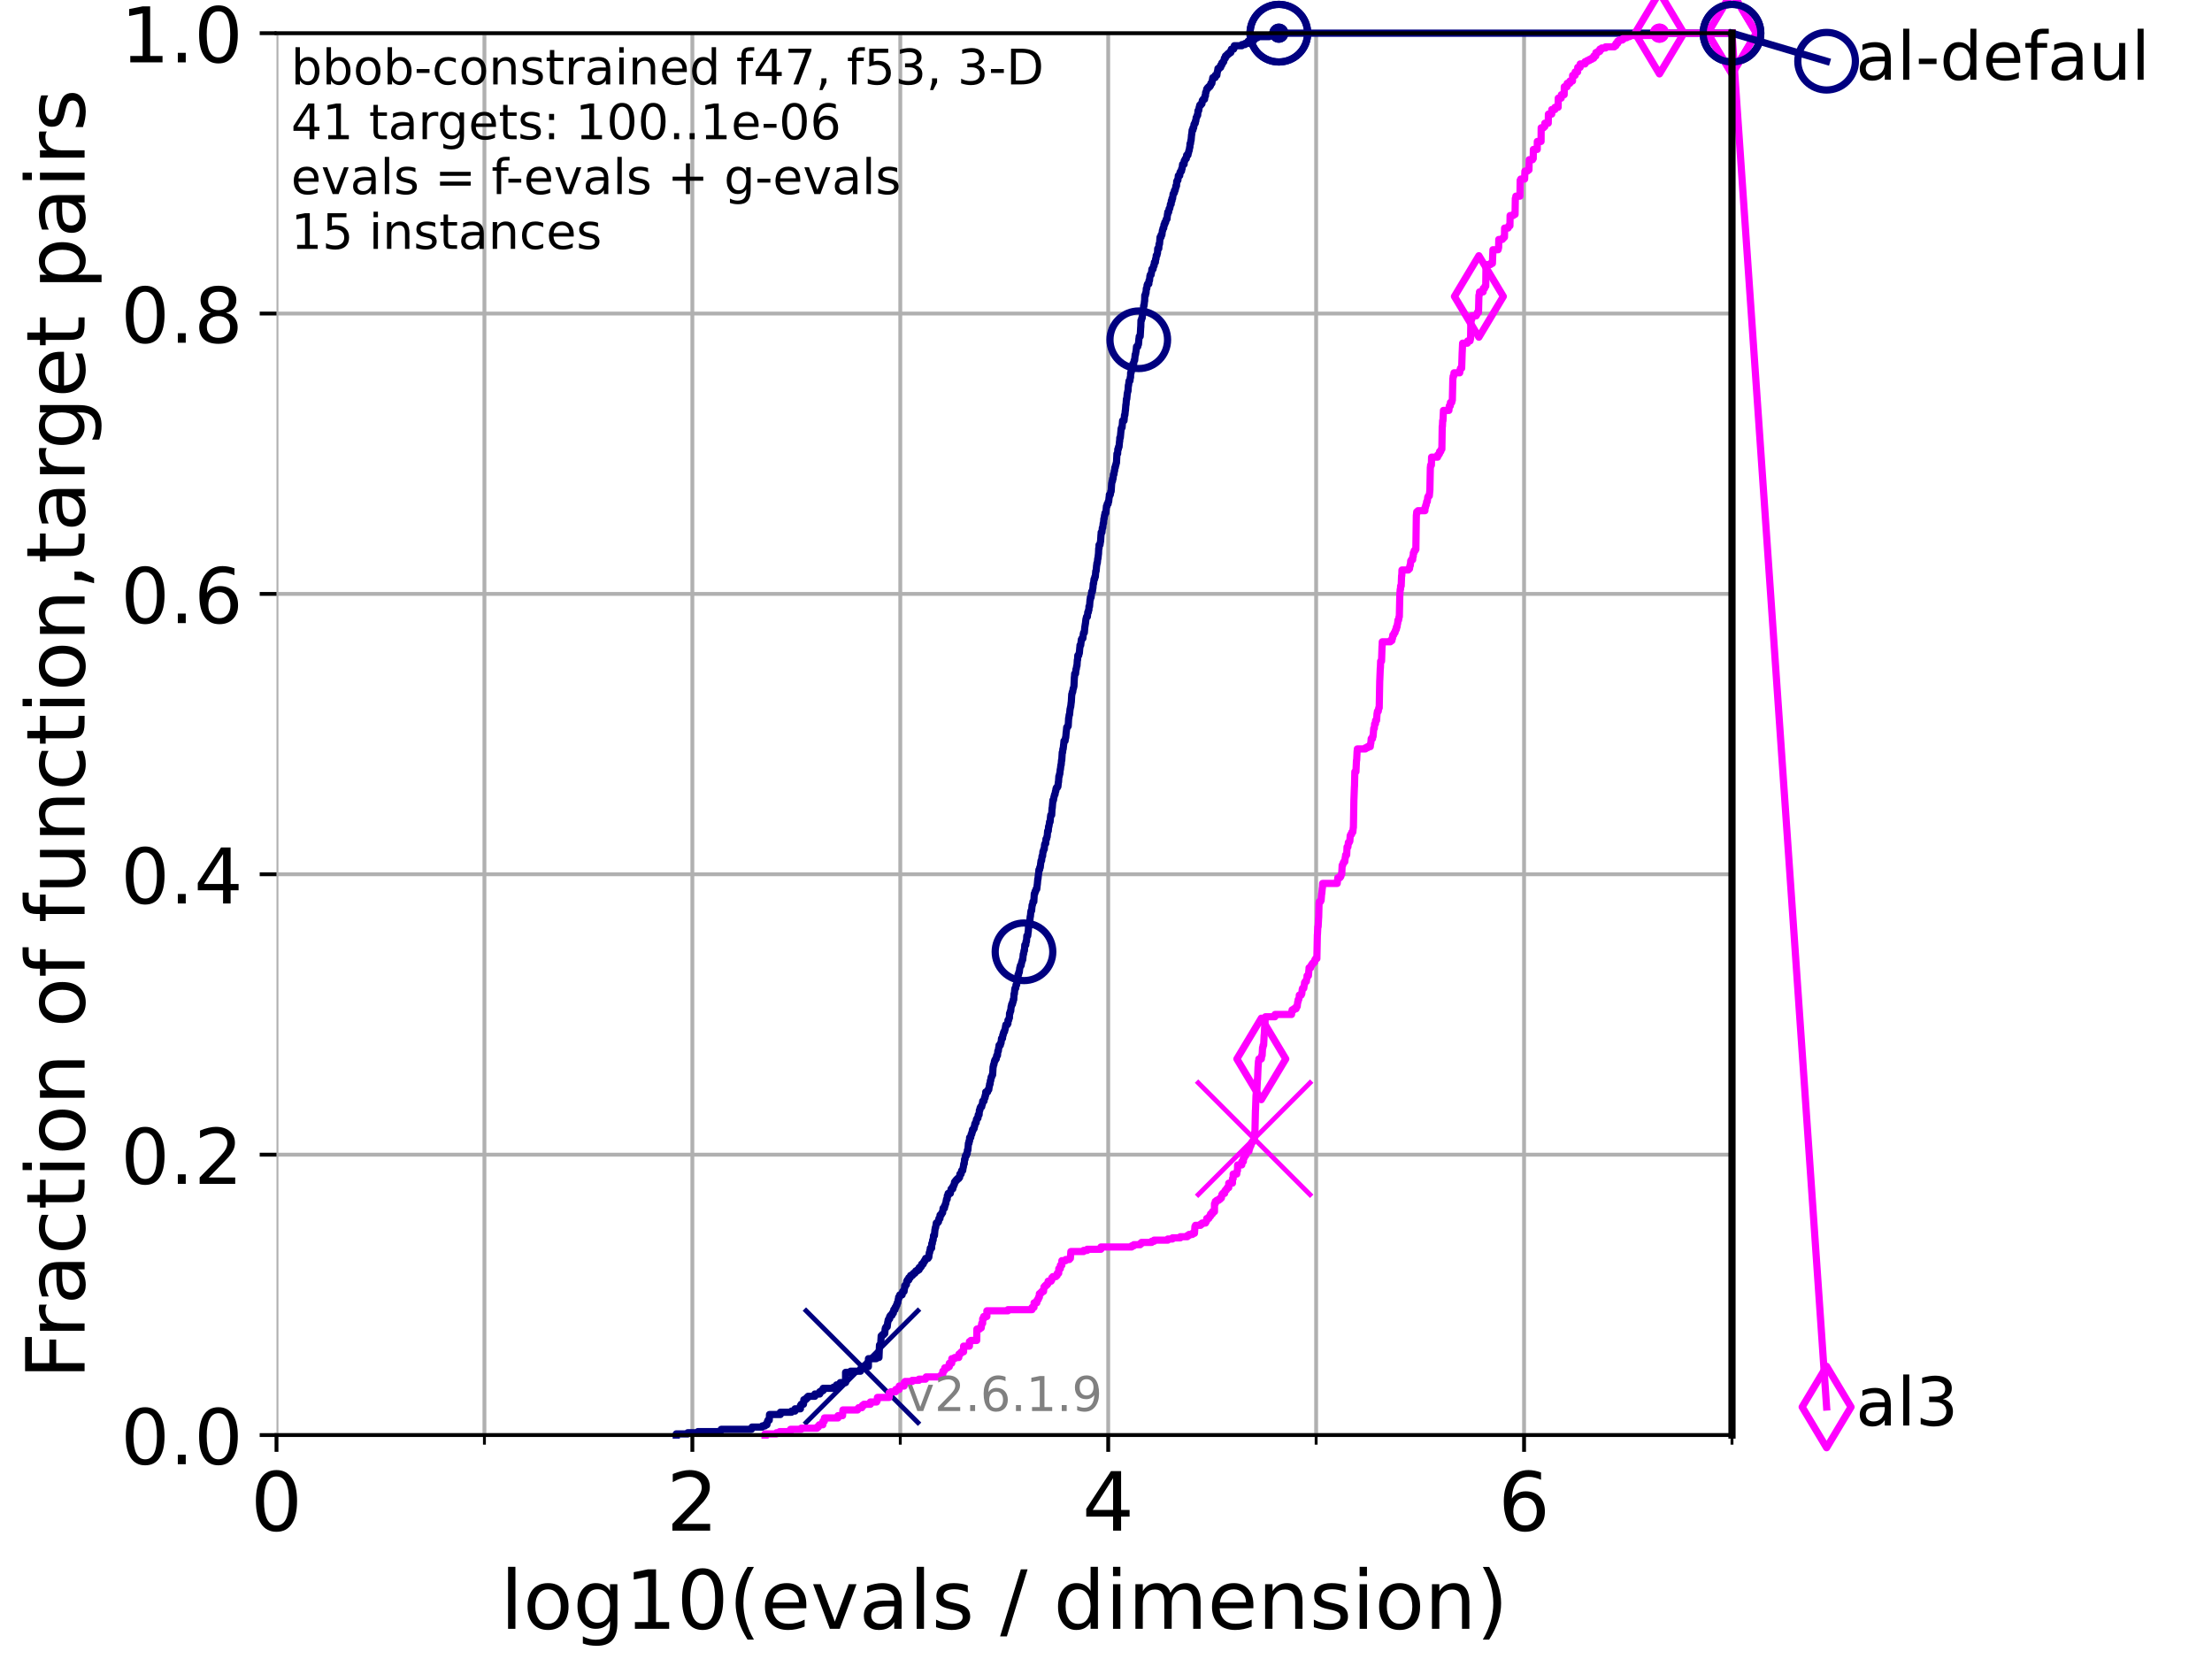 <?xml version="1.0" encoding="utf-8" standalone="no"?>
<!DOCTYPE svg PUBLIC "-//W3C//DTD SVG 1.1//EN"
  "http://www.w3.org/Graphics/SVG/1.1/DTD/svg11.dtd">
<!-- Created with matplotlib (https://matplotlib.org/) -->
<svg height="345.6pt" version="1.1" viewBox="0 0 460.8 345.6" width="460.8pt" xmlns="http://www.w3.org/2000/svg" xmlns:xlink="http://www.w3.org/1999/xlink">
 <defs>
  <style type="text/css">*{stroke-linecap:butt;stroke-linejoin:round;}</style>
 </defs>
 <g id="figure_1">
  <g id="patch_1">
   <path d="M 0 345.6 
L 460.8 345.6 
L 460.8 0 
L 0 0 
z
" style="fill:#ffffff;"/>
  </g>
  <g id="axes_1">
   <g id="patch_2">
    <path d="M 57.6 298.944 
L 360.806 298.944 
L 360.806 6.912 
L 57.6 6.912 
z
" style="fill:#ffffff;"/>
   </g>
   <g id="matplotlib.axis_1">
    <g id="xtick_1">
     <g id="line2d_1">
      <path clip-path="url(#pa72af5c43d)" d="M 57.6 298.944 
L 57.6 6.912 
" style="fill:none;stroke:#b0b0b0;stroke-linecap:square;stroke-width:0.8;"/>
     </g>
     <g id="line2d_2">
      <defs>
       <path d="M 0 0 
L 0 3.5 
" id="m32c5cf0266" style="stroke:#000000;stroke-width:0.8;"/>
      </defs>
      <g>
       <use style="stroke:#000000;stroke-width:0.8;" x="57.6" xlink:href="#m32c5cf0266" y="298.944"/>
      </g>
     </g>
     <g id="text_1">
      <!-- 0 -->
      <g transform="translate(52.192 318.861)scale(0.17 -0.17)">
       <defs>
        <path d="M 31.781 66.406 
Q 24.172 66.406 20.328 58.906 
Q 16.5 51.422 16.5 36.375 
Q 16.5 21.391 20.328 13.891 
Q 24.172 6.391 31.781 6.391 
Q 39.453 6.391 43.281 13.891 
Q 47.125 21.391 47.125 36.375 
Q 47.125 51.422 43.281 58.906 
Q 39.453 66.406 31.781 66.406 
z
M 31.781 74.219 
Q 44.047 74.219 50.516 64.516 
Q 56.984 54.828 56.984 36.375 
Q 56.984 17.969 50.516 8.266 
Q 44.047 -1.422 31.781 -1.422 
Q 19.531 -1.422 13.062 8.266 
Q 6.594 17.969 6.594 36.375 
Q 6.594 54.828 13.062 64.516 
Q 19.531 74.219 31.781 74.219 
z
" id="DejaVuSans-48"/>
       </defs>
       <use xlink:href="#DejaVuSans-48"/>
      </g>
     </g>
    </g>
    <g id="xtick_2">
     <g id="line2d_3">
      <path clip-path="url(#pa72af5c43d)" d="M 144.23 298.944 
L 144.23 6.912 
" style="fill:none;stroke:#b0b0b0;stroke-linecap:square;stroke-width:0.8;"/>
     </g>
     <g id="line2d_4">
      <g>
       <use style="stroke:#000000;stroke-width:0.8;" x="144.23" xlink:href="#m32c5cf0266" y="298.944"/>
      </g>
     </g>
     <g id="text_2">
      <!-- 2 -->
      <g transform="translate(138.822 318.861)scale(0.17 -0.17)">
       <defs>
        <path d="M 19.188 8.297 
L 53.609 8.297 
L 53.609 0 
L 7.328 0 
L 7.328 8.297 
Q 12.938 14.109 22.625 23.891 
Q 32.328 33.688 34.812 36.531 
Q 39.547 41.844 41.422 45.531 
Q 43.312 49.219 43.312 52.781 
Q 43.312 58.594 39.234 62.25 
Q 35.156 65.922 28.609 65.922 
Q 23.969 65.922 18.812 64.312 
Q 13.672 62.703 7.812 59.422 
L 7.812 69.391 
Q 13.766 71.781 18.938 73 
Q 24.125 74.219 28.422 74.219 
Q 39.75 74.219 46.484 68.547 
Q 53.219 62.891 53.219 53.422 
Q 53.219 48.922 51.531 44.891 
Q 49.859 40.875 45.406 35.406 
Q 44.188 33.984 37.641 27.219 
Q 31.109 20.453 19.188 8.297 
z
" id="DejaVuSans-50"/>
       </defs>
       <use xlink:href="#DejaVuSans-50"/>
      </g>
     </g>
    </g>
    <g id="xtick_3">
     <g id="line2d_5">
      <path clip-path="url(#pa72af5c43d)" d="M 230.861 298.944 
L 230.861 6.912 
" style="fill:none;stroke:#b0b0b0;stroke-linecap:square;stroke-width:0.8;"/>
     </g>
     <g id="line2d_6">
      <g>
       <use style="stroke:#000000;stroke-width:0.8;" x="230.861" xlink:href="#m32c5cf0266" y="298.944"/>
      </g>
     </g>
     <g id="text_3">
      <!-- 4 -->
      <g transform="translate(225.453 318.861)scale(0.17 -0.17)">
       <defs>
        <path d="M 37.797 64.312 
L 12.891 25.391 
L 37.797 25.391 
z
M 35.203 72.906 
L 47.609 72.906 
L 47.609 25.391 
L 58.016 25.391 
L 58.016 17.188 
L 47.609 17.188 
L 47.609 0 
L 37.797 0 
L 37.797 17.188 
L 4.891 17.188 
L 4.891 26.703 
z
" id="DejaVuSans-52"/>
       </defs>
       <use xlink:href="#DejaVuSans-52"/>
      </g>
     </g>
    </g>
    <g id="xtick_4">
     <g id="line2d_7">
      <path clip-path="url(#pa72af5c43d)" d="M 317.491 298.944 
L 317.491 6.912 
" style="fill:none;stroke:#b0b0b0;stroke-linecap:square;stroke-width:0.8;"/>
     </g>
     <g id="line2d_8">
      <g>
       <use style="stroke:#000000;stroke-width:0.8;" x="317.491" xlink:href="#m32c5cf0266" y="298.944"/>
      </g>
     </g>
     <g id="text_4">
      <!-- 6 -->
      <g transform="translate(312.083 318.861)scale(0.17 -0.17)">
       <defs>
        <path d="M 33.016 40.375 
Q 26.375 40.375 22.484 35.828 
Q 18.609 31.297 18.609 23.391 
Q 18.609 15.531 22.484 10.953 
Q 26.375 6.391 33.016 6.391 
Q 39.656 6.391 43.531 10.953 
Q 47.406 15.531 47.406 23.391 
Q 47.406 31.297 43.531 35.828 
Q 39.656 40.375 33.016 40.375 
z
M 52.594 71.297 
L 52.594 62.312 
Q 48.875 64.062 45.094 64.984 
Q 41.312 65.922 37.594 65.922 
Q 27.828 65.922 22.672 59.328 
Q 17.531 52.734 16.797 39.406 
Q 19.672 43.656 24.016 45.922 
Q 28.375 48.188 33.594 48.188 
Q 44.578 48.188 50.953 41.516 
Q 57.328 34.859 57.328 23.391 
Q 57.328 12.156 50.688 5.359 
Q 44.047 -1.422 33.016 -1.422 
Q 20.359 -1.422 13.672 8.266 
Q 6.984 17.969 6.984 36.375 
Q 6.984 53.656 15.188 63.938 
Q 23.391 74.219 37.203 74.219 
Q 40.922 74.219 44.703 73.484 
Q 48.484 72.75 52.594 71.297 
z
" id="DejaVuSans-54"/>
       </defs>
       <use xlink:href="#DejaVuSans-54"/>
      </g>
     </g>
    </g>
    <g id="xtick_5">
     <g id="line2d_9">
      <path clip-path="url(#pa72af5c43d)" d="M 100.915 298.944 
L 100.915 6.912 
" style="fill:none;stroke:#b0b0b0;stroke-linecap:square;stroke-width:0.8;"/>
     </g>
     <g id="line2d_10">
      <defs>
       <path d="M 0 0 
L 0 2 
" id="mfc94041ec1" style="stroke:#000000;stroke-width:0.6;"/>
      </defs>
      <g>
       <use style="stroke:#000000;stroke-width:0.6;" x="100.915" xlink:href="#mfc94041ec1" y="298.944"/>
      </g>
     </g>
    </g>
    <g id="xtick_6">
     <g id="line2d_11">
      <path clip-path="url(#pa72af5c43d)" d="M 187.546 298.944 
L 187.546 6.912 
" style="fill:none;stroke:#b0b0b0;stroke-linecap:square;stroke-width:0.8;"/>
     </g>
     <g id="line2d_12">
      <g>
       <use style="stroke:#000000;stroke-width:0.6;" x="187.546" xlink:href="#mfc94041ec1" y="298.944"/>
      </g>
     </g>
    </g>
    <g id="xtick_7">
     <g id="line2d_13">
      <path clip-path="url(#pa72af5c43d)" d="M 274.176 298.944 
L 274.176 6.912 
" style="fill:none;stroke:#b0b0b0;stroke-linecap:square;stroke-width:0.8;"/>
     </g>
     <g id="line2d_14">
      <g>
       <use style="stroke:#000000;stroke-width:0.6;" x="274.176" xlink:href="#mfc94041ec1" y="298.944"/>
      </g>
     </g>
    </g>
    <g id="xtick_8">
     <g id="line2d_15">
      <path clip-path="url(#pa72af5c43d)" d="M 360.806 298.944 
L 360.806 6.912 
" style="fill:none;stroke:#b0b0b0;stroke-linecap:square;stroke-width:0.8;"/>
     </g>
     <g id="line2d_16">
      <g>
       <use style="stroke:#000000;stroke-width:0.6;" x="360.806" xlink:href="#mfc94041ec1" y="298.944"/>
      </g>
     </g>
    </g>
    <g id="text_5">
     <!-- log10(evals / dimension) -->
     <g transform="translate(104.239 339.314)scale(0.17 -0.17)">
      <defs>
       <path d="M 9.422 75.984 
L 18.406 75.984 
L 18.406 0 
L 9.422 0 
z
" id="DejaVuSans-108"/>
       <path d="M 30.609 48.391 
Q 23.391 48.391 19.188 42.75 
Q 14.984 37.109 14.984 27.297 
Q 14.984 17.484 19.156 11.844 
Q 23.344 6.203 30.609 6.203 
Q 37.797 6.203 41.984 11.859 
Q 46.188 17.531 46.188 27.297 
Q 46.188 37.016 41.984 42.703 
Q 37.797 48.391 30.609 48.391 
z
M 30.609 56 
Q 42.328 56 49.016 48.375 
Q 55.719 40.766 55.719 27.297 
Q 55.719 13.875 49.016 6.219 
Q 42.328 -1.422 30.609 -1.422 
Q 18.844 -1.422 12.172 6.219 
Q 5.516 13.875 5.516 27.297 
Q 5.516 40.766 12.172 48.375 
Q 18.844 56 30.609 56 
z
" id="DejaVuSans-111"/>
       <path d="M 45.406 27.984 
Q 45.406 37.75 41.375 43.109 
Q 37.359 48.484 30.078 48.484 
Q 22.859 48.484 18.828 43.109 
Q 14.797 37.75 14.797 27.984 
Q 14.797 18.266 18.828 12.891 
Q 22.859 7.516 30.078 7.516 
Q 37.359 7.516 41.375 12.891 
Q 45.406 18.266 45.406 27.984 
z
M 54.391 6.781 
Q 54.391 -7.172 48.188 -13.984 
Q 42 -20.797 29.203 -20.797 
Q 24.469 -20.797 20.266 -20.094 
Q 16.062 -19.391 12.109 -17.922 
L 12.109 -9.188 
Q 16.062 -11.328 19.922 -12.344 
Q 23.781 -13.375 27.781 -13.375 
Q 36.625 -13.375 41.016 -8.766 
Q 45.406 -4.156 45.406 5.172 
L 45.406 9.625 
Q 42.625 4.781 38.281 2.391 
Q 33.938 0 27.875 0 
Q 17.828 0 11.672 7.656 
Q 5.516 15.328 5.516 27.984 
Q 5.516 40.672 11.672 48.328 
Q 17.828 56 27.875 56 
Q 33.938 56 38.281 53.609 
Q 42.625 51.219 45.406 46.391 
L 45.406 54.688 
L 54.391 54.688 
z
" id="DejaVuSans-103"/>
       <path d="M 12.406 8.297 
L 28.516 8.297 
L 28.516 63.922 
L 10.984 60.406 
L 10.984 69.391 
L 28.422 72.906 
L 38.281 72.906 
L 38.281 8.297 
L 54.391 8.297 
L 54.391 0 
L 12.406 0 
z
" id="DejaVuSans-49"/>
       <path d="M 31 75.875 
Q 24.469 64.656 21.281 53.656 
Q 18.109 42.672 18.109 31.391 
Q 18.109 20.125 21.312 9.062 
Q 24.516 -2 31 -13.188 
L 23.188 -13.188 
Q 15.875 -1.703 12.234 9.375 
Q 8.594 20.453 8.594 31.391 
Q 8.594 42.281 12.203 53.312 
Q 15.828 64.359 23.188 75.875 
z
" id="DejaVuSans-40"/>
       <path d="M 56.203 29.594 
L 56.203 25.203 
L 14.891 25.203 
Q 15.484 15.922 20.484 11.062 
Q 25.484 6.203 34.422 6.203 
Q 39.594 6.203 44.453 7.469 
Q 49.312 8.734 54.109 11.281 
L 54.109 2.781 
Q 49.266 0.734 44.188 -0.344 
Q 39.109 -1.422 33.891 -1.422 
Q 20.797 -1.422 13.156 6.188 
Q 5.516 13.812 5.516 26.812 
Q 5.516 40.234 12.766 48.109 
Q 20.016 56 32.328 56 
Q 43.359 56 49.781 48.891 
Q 56.203 41.797 56.203 29.594 
z
M 47.219 32.234 
Q 47.125 39.594 43.094 43.984 
Q 39.062 48.391 32.422 48.391 
Q 24.906 48.391 20.391 44.141 
Q 15.875 39.891 15.188 32.172 
z
" id="DejaVuSans-101"/>
       <path d="M 2.984 54.688 
L 12.5 54.688 
L 29.594 8.797 
L 46.688 54.688 
L 56.203 54.688 
L 35.688 0 
L 23.484 0 
z
" id="DejaVuSans-118"/>
       <path d="M 34.281 27.484 
Q 23.391 27.484 19.188 25 
Q 14.984 22.516 14.984 16.5 
Q 14.984 11.719 18.141 8.906 
Q 21.297 6.109 26.703 6.109 
Q 34.188 6.109 38.703 11.406 
Q 43.219 16.703 43.219 25.484 
L 43.219 27.484 
z
M 52.203 31.203 
L 52.203 0 
L 43.219 0 
L 43.219 8.297 
Q 40.141 3.328 35.547 0.953 
Q 30.953 -1.422 24.312 -1.422 
Q 15.922 -1.422 10.953 3.297 
Q 6 8.016 6 15.922 
Q 6 25.141 12.172 29.828 
Q 18.359 34.516 30.609 34.516 
L 43.219 34.516 
L 43.219 35.406 
Q 43.219 41.609 39.141 45 
Q 35.062 48.391 27.688 48.391 
Q 23 48.391 18.547 47.266 
Q 14.109 46.141 10.016 43.891 
L 10.016 52.203 
Q 14.938 54.109 19.578 55.047 
Q 24.219 56 28.609 56 
Q 40.484 56 46.344 49.844 
Q 52.203 43.703 52.203 31.203 
z
" id="DejaVuSans-97"/>
       <path d="M 44.281 53.078 
L 44.281 44.578 
Q 40.484 46.531 36.375 47.5 
Q 32.281 48.484 27.875 48.484 
Q 21.188 48.484 17.844 46.438 
Q 14.5 44.391 14.5 40.281 
Q 14.5 37.156 16.891 35.375 
Q 19.281 33.594 26.516 31.984 
L 29.594 31.297 
Q 39.156 29.25 43.188 25.516 
Q 47.219 21.781 47.219 15.094 
Q 47.219 7.469 41.188 3.016 
Q 35.156 -1.422 24.609 -1.422 
Q 20.219 -1.422 15.453 -0.562 
Q 10.688 0.297 5.422 2 
L 5.422 11.281 
Q 10.406 8.688 15.234 7.391 
Q 20.062 6.109 24.812 6.109 
Q 31.156 6.109 34.562 8.281 
Q 37.984 10.453 37.984 14.406 
Q 37.984 18.062 35.516 20.016 
Q 33.062 21.969 24.703 23.781 
L 21.578 24.516 
Q 13.234 26.266 9.516 29.906 
Q 5.812 33.547 5.812 39.891 
Q 5.812 47.609 11.281 51.797 
Q 16.75 56 26.812 56 
Q 31.781 56 36.172 55.266 
Q 40.578 54.547 44.281 53.078 
z
" id="DejaVuSans-115"/>
       <path id="DejaVuSans-32"/>
       <path d="M 25.391 72.906 
L 33.688 72.906 
L 8.297 -9.281 
L 0 -9.281 
z
" id="DejaVuSans-47"/>
       <path d="M 45.406 46.391 
L 45.406 75.984 
L 54.391 75.984 
L 54.391 0 
L 45.406 0 
L 45.406 8.203 
Q 42.578 3.328 38.25 0.953 
Q 33.938 -1.422 27.875 -1.422 
Q 17.969 -1.422 11.734 6.484 
Q 5.516 14.406 5.516 27.297 
Q 5.516 40.188 11.734 48.094 
Q 17.969 56 27.875 56 
Q 33.938 56 38.25 53.625 
Q 42.578 51.266 45.406 46.391 
z
M 14.797 27.297 
Q 14.797 17.391 18.875 11.75 
Q 22.953 6.109 30.078 6.109 
Q 37.203 6.109 41.297 11.75 
Q 45.406 17.391 45.406 27.297 
Q 45.406 37.203 41.297 42.844 
Q 37.203 48.484 30.078 48.484 
Q 22.953 48.484 18.875 42.844 
Q 14.797 37.203 14.797 27.297 
z
" id="DejaVuSans-100"/>
       <path d="M 9.422 54.688 
L 18.406 54.688 
L 18.406 0 
L 9.422 0 
z
M 9.422 75.984 
L 18.406 75.984 
L 18.406 64.594 
L 9.422 64.594 
z
" id="DejaVuSans-105"/>
       <path d="M 52 44.188 
Q 55.375 50.25 60.062 53.125 
Q 64.75 56 71.094 56 
Q 79.641 56 84.281 50.016 
Q 88.922 44.047 88.922 33.016 
L 88.922 0 
L 79.891 0 
L 79.891 32.719 
Q 79.891 40.578 77.094 44.375 
Q 74.312 48.188 68.609 48.188 
Q 61.625 48.188 57.562 43.547 
Q 53.516 38.922 53.516 30.906 
L 53.516 0 
L 44.484 0 
L 44.484 32.719 
Q 44.484 40.625 41.703 44.406 
Q 38.922 48.188 33.109 48.188 
Q 26.219 48.188 22.156 43.531 
Q 18.109 38.875 18.109 30.906 
L 18.109 0 
L 9.078 0 
L 9.078 54.688 
L 18.109 54.688 
L 18.109 46.188 
Q 21.188 51.219 25.484 53.609 
Q 29.781 56 35.688 56 
Q 41.656 56 45.828 52.969 
Q 50 49.953 52 44.188 
z
" id="DejaVuSans-109"/>
       <path d="M 54.891 33.016 
L 54.891 0 
L 45.906 0 
L 45.906 32.719 
Q 45.906 40.484 42.875 44.328 
Q 39.844 48.188 33.797 48.188 
Q 26.516 48.188 22.312 43.547 
Q 18.109 38.922 18.109 30.906 
L 18.109 0 
L 9.078 0 
L 9.078 54.688 
L 18.109 54.688 
L 18.109 46.188 
Q 21.344 51.125 25.703 53.562 
Q 30.078 56 35.797 56 
Q 45.219 56 50.047 50.172 
Q 54.891 44.344 54.891 33.016 
z
" id="DejaVuSans-110"/>
       <path d="M 8.016 75.875 
L 15.828 75.875 
Q 23.141 64.359 26.781 53.312 
Q 30.422 42.281 30.422 31.391 
Q 30.422 20.453 26.781 9.375 
Q 23.141 -1.703 15.828 -13.188 
L 8.016 -13.188 
Q 14.5 -2 17.703 9.062 
Q 20.906 20.125 20.906 31.391 
Q 20.906 42.672 17.703 53.656 
Q 14.5 64.656 8.016 75.875 
z
" id="DejaVuSans-41"/>
      </defs>
      <use xlink:href="#DejaVuSans-108"/>
      <use x="27.783" xlink:href="#DejaVuSans-111"/>
      <use x="88.965" xlink:href="#DejaVuSans-103"/>
      <use x="152.441" xlink:href="#DejaVuSans-49"/>
      <use x="216.064" xlink:href="#DejaVuSans-48"/>
      <use x="279.688" xlink:href="#DejaVuSans-40"/>
      <use x="318.701" xlink:href="#DejaVuSans-101"/>
      <use x="380.225" xlink:href="#DejaVuSans-118"/>
      <use x="439.404" xlink:href="#DejaVuSans-97"/>
      <use x="500.684" xlink:href="#DejaVuSans-108"/>
      <use x="528.467" xlink:href="#DejaVuSans-115"/>
      <use x="580.566" xlink:href="#DejaVuSans-32"/>
      <use x="612.354" xlink:href="#DejaVuSans-47"/>
      <use x="646.045" xlink:href="#DejaVuSans-32"/>
      <use x="677.832" xlink:href="#DejaVuSans-100"/>
      <use x="741.309" xlink:href="#DejaVuSans-105"/>
      <use x="769.092" xlink:href="#DejaVuSans-109"/>
      <use x="866.504" xlink:href="#DejaVuSans-101"/>
      <use x="928.027" xlink:href="#DejaVuSans-110"/>
      <use x="991.406" xlink:href="#DejaVuSans-115"/>
      <use x="1043.506" xlink:href="#DejaVuSans-105"/>
      <use x="1071.289" xlink:href="#DejaVuSans-111"/>
      <use x="1132.471" xlink:href="#DejaVuSans-110"/>
      <use x="1195.85" xlink:href="#DejaVuSans-41"/>
     </g>
    </g>
   </g>
   <g id="matplotlib.axis_2">
    <g id="ytick_1">
     <g id="line2d_17">
      <path clip-path="url(#pa72af5c43d)" d="M 57.6 298.944 
L 360.806 298.944 
" style="fill:none;stroke:#b0b0b0;stroke-linecap:square;stroke-width:0.8;"/>
     </g>
     <g id="line2d_18">
      <defs>
       <path d="M 0 0 
L -3.5 0 
" id="m43496f7268" style="stroke:#000000;stroke-width:0.8;"/>
      </defs>
      <g>
       <use style="stroke:#000000;stroke-width:0.8;" x="57.6" xlink:href="#m43496f7268" y="298.944"/>
      </g>
     </g>
     <g id="text_6">
      <!-- 0.0 -->
      <g transform="translate(25.155 305.023)scale(0.16 -0.16)">
       <defs>
        <path d="M 10.688 12.406 
L 21 12.406 
L 21 0 
L 10.688 0 
z
" id="DejaVuSans-46"/>
       </defs>
       <use xlink:href="#DejaVuSans-48"/>
       <use x="63.623" xlink:href="#DejaVuSans-46"/>
       <use x="95.41" xlink:href="#DejaVuSans-48"/>
      </g>
     </g>
    </g>
    <g id="ytick_2">
     <g id="line2d_19">
      <path clip-path="url(#pa72af5c43d)" d="M 57.6 240.538 
L 360.806 240.538 
" style="fill:none;stroke:#b0b0b0;stroke-linecap:square;stroke-width:0.8;"/>
     </g>
     <g id="line2d_20">
      <g>
       <use style="stroke:#000000;stroke-width:0.8;" x="57.6" xlink:href="#m43496f7268" y="240.538"/>
      </g>
     </g>
     <g id="text_7">
      <!-- 0.2 -->
      <g transform="translate(25.155 246.616)scale(0.16 -0.16)">
       <use xlink:href="#DejaVuSans-48"/>
       <use x="63.623" xlink:href="#DejaVuSans-46"/>
       <use x="95.41" xlink:href="#DejaVuSans-50"/>
      </g>
     </g>
    </g>
    <g id="ytick_3">
     <g id="line2d_21">
      <path clip-path="url(#pa72af5c43d)" d="M 57.6 182.131 
L 360.806 182.131 
" style="fill:none;stroke:#b0b0b0;stroke-linecap:square;stroke-width:0.8;"/>
     </g>
     <g id="line2d_22">
      <g>
       <use style="stroke:#000000;stroke-width:0.8;" x="57.6" xlink:href="#m43496f7268" y="182.131"/>
      </g>
     </g>
     <g id="text_8">
      <!-- 0.4 -->
      <g transform="translate(25.155 188.21)scale(0.16 -0.16)">
       <use xlink:href="#DejaVuSans-48"/>
       <use x="63.623" xlink:href="#DejaVuSans-46"/>
       <use x="95.41" xlink:href="#DejaVuSans-52"/>
      </g>
     </g>
    </g>
    <g id="ytick_4">
     <g id="line2d_23">
      <path clip-path="url(#pa72af5c43d)" d="M 57.6 123.725 
L 360.806 123.725 
" style="fill:none;stroke:#b0b0b0;stroke-linecap:square;stroke-width:0.8;"/>
     </g>
     <g id="line2d_24">
      <g>
       <use style="stroke:#000000;stroke-width:0.8;" x="57.6" xlink:href="#m43496f7268" y="123.725"/>
      </g>
     </g>
     <g id="text_9">
      <!-- 0.6 -->
      <g transform="translate(25.155 129.804)scale(0.16 -0.16)">
       <use xlink:href="#DejaVuSans-48"/>
       <use x="63.623" xlink:href="#DejaVuSans-46"/>
       <use x="95.41" xlink:href="#DejaVuSans-54"/>
      </g>
     </g>
    </g>
    <g id="ytick_5">
     <g id="line2d_25">
      <path clip-path="url(#pa72af5c43d)" d="M 57.6 65.318 
L 360.806 65.318 
" style="fill:none;stroke:#b0b0b0;stroke-linecap:square;stroke-width:0.8;"/>
     </g>
     <g id="line2d_26">
      <g>
       <use style="stroke:#000000;stroke-width:0.8;" x="57.6" xlink:href="#m43496f7268" y="65.318"/>
      </g>
     </g>
     <g id="text_10">
      <!-- 0.8 -->
      <g transform="translate(25.155 71.397)scale(0.16 -0.16)">
       <defs>
        <path d="M 31.781 34.625 
Q 24.75 34.625 20.719 30.859 
Q 16.703 27.094 16.703 20.516 
Q 16.703 13.922 20.719 10.156 
Q 24.75 6.391 31.781 6.391 
Q 38.812 6.391 42.859 10.172 
Q 46.922 13.969 46.922 20.516 
Q 46.922 27.094 42.891 30.859 
Q 38.875 34.625 31.781 34.625 
z
M 21.922 38.812 
Q 15.578 40.375 12.031 44.719 
Q 8.5 49.078 8.5 55.328 
Q 8.5 64.062 14.719 69.141 
Q 20.953 74.219 31.781 74.219 
Q 42.672 74.219 48.875 69.141 
Q 55.078 64.062 55.078 55.328 
Q 55.078 49.078 51.531 44.719 
Q 48 40.375 41.703 38.812 
Q 48.828 37.156 52.797 32.312 
Q 56.781 27.484 56.781 20.516 
Q 56.781 9.906 50.312 4.234 
Q 43.844 -1.422 31.781 -1.422 
Q 19.734 -1.422 13.25 4.234 
Q 6.781 9.906 6.781 20.516 
Q 6.781 27.484 10.781 32.312 
Q 14.797 37.156 21.922 38.812 
z
M 18.312 54.391 
Q 18.312 48.734 21.844 45.562 
Q 25.391 42.391 31.781 42.391 
Q 38.141 42.391 41.719 45.562 
Q 45.312 48.734 45.312 54.391 
Q 45.312 60.062 41.719 63.234 
Q 38.141 66.406 31.781 66.406 
Q 25.391 66.406 21.844 63.234 
Q 18.312 60.062 18.312 54.391 
z
" id="DejaVuSans-56"/>
       </defs>
       <use xlink:href="#DejaVuSans-48"/>
       <use x="63.623" xlink:href="#DejaVuSans-46"/>
       <use x="95.41" xlink:href="#DejaVuSans-56"/>
      </g>
     </g>
    </g>
    <g id="ytick_6">
     <g id="line2d_27">
      <path clip-path="url(#pa72af5c43d)" d="M 57.6 6.912 
L 360.806 6.912 
" style="fill:none;stroke:#b0b0b0;stroke-linecap:square;stroke-width:0.8;"/>
     </g>
     <g id="line2d_28">
      <g>
       <use style="stroke:#000000;stroke-width:0.8;" x="57.6" xlink:href="#m43496f7268" y="6.912"/>
      </g>
     </g>
     <g id="text_11">
      <!-- 1.0 -->
      <g transform="translate(25.155 12.991)scale(0.16 -0.16)">
       <use xlink:href="#DejaVuSans-49"/>
       <use x="63.623" xlink:href="#DejaVuSans-46"/>
       <use x="95.41" xlink:href="#DejaVuSans-48"/>
      </g>
     </g>
    </g>
    <g id="text_12">
     <!-- Fraction of function,target pairs -->
     <g transform="translate(17.62 287.313)rotate(-90)scale(0.17 -0.17)">
      <defs>
       <path d="M 9.812 72.906 
L 51.703 72.906 
L 51.703 64.594 
L 19.672 64.594 
L 19.672 43.109 
L 48.578 43.109 
L 48.578 34.812 
L 19.672 34.812 
L 19.672 0 
L 9.812 0 
z
" id="DejaVuSans-70"/>
       <path d="M 41.109 46.297 
Q 39.594 47.172 37.812 47.578 
Q 36.031 48 33.891 48 
Q 26.266 48 22.188 43.047 
Q 18.109 38.094 18.109 28.812 
L 18.109 0 
L 9.078 0 
L 9.078 54.688 
L 18.109 54.688 
L 18.109 46.188 
Q 20.953 51.172 25.484 53.578 
Q 30.031 56 36.531 56 
Q 37.453 56 38.578 55.875 
Q 39.703 55.766 41.062 55.516 
z
" id="DejaVuSans-114"/>
       <path d="M 48.781 52.594 
L 48.781 44.188 
Q 44.969 46.297 41.141 47.344 
Q 37.312 48.391 33.406 48.391 
Q 24.656 48.391 19.812 42.844 
Q 14.984 37.312 14.984 27.297 
Q 14.984 17.281 19.812 11.734 
Q 24.656 6.203 33.406 6.203 
Q 37.312 6.203 41.141 7.25 
Q 44.969 8.297 48.781 10.406 
L 48.781 2.094 
Q 45.016 0.344 40.984 -0.531 
Q 36.969 -1.422 32.422 -1.422 
Q 20.062 -1.422 12.781 6.344 
Q 5.516 14.109 5.516 27.297 
Q 5.516 40.672 12.859 48.328 
Q 20.219 56 33.016 56 
Q 37.156 56 41.109 55.141 
Q 45.062 54.297 48.781 52.594 
z
" id="DejaVuSans-99"/>
       <path d="M 18.312 70.219 
L 18.312 54.688 
L 36.812 54.688 
L 36.812 47.703 
L 18.312 47.703 
L 18.312 18.016 
Q 18.312 11.328 20.141 9.422 
Q 21.969 7.516 27.594 7.516 
L 36.812 7.516 
L 36.812 0 
L 27.594 0 
Q 17.188 0 13.234 3.875 
Q 9.281 7.766 9.281 18.016 
L 9.281 47.703 
L 2.688 47.703 
L 2.688 54.688 
L 9.281 54.688 
L 9.281 70.219 
z
" id="DejaVuSans-116"/>
       <path d="M 37.109 75.984 
L 37.109 68.5 
L 28.516 68.5 
Q 23.688 68.5 21.797 66.547 
Q 19.922 64.594 19.922 59.516 
L 19.922 54.688 
L 34.719 54.688 
L 34.719 47.703 
L 19.922 47.703 
L 19.922 0 
L 10.891 0 
L 10.891 47.703 
L 2.297 47.703 
L 2.297 54.688 
L 10.891 54.688 
L 10.891 58.5 
Q 10.891 67.625 15.141 71.797 
Q 19.391 75.984 28.609 75.984 
z
" id="DejaVuSans-102"/>
       <path d="M 8.5 21.578 
L 8.5 54.688 
L 17.484 54.688 
L 17.484 21.922 
Q 17.484 14.156 20.5 10.266 
Q 23.531 6.391 29.594 6.391 
Q 36.859 6.391 41.078 11.031 
Q 45.312 15.672 45.312 23.688 
L 45.312 54.688 
L 54.297 54.688 
L 54.297 0 
L 45.312 0 
L 45.312 8.406 
Q 42.047 3.422 37.719 1 
Q 33.406 -1.422 27.688 -1.422 
Q 18.266 -1.422 13.375 4.438 
Q 8.5 10.297 8.5 21.578 
z
M 31.109 56 
z
" id="DejaVuSans-117"/>
       <path d="M 11.719 12.406 
L 22.016 12.406 
L 22.016 4 
L 14.016 -11.625 
L 7.719 -11.625 
L 11.719 4 
z
" id="DejaVuSans-44"/>
       <path d="M 18.109 8.203 
L 18.109 -20.797 
L 9.078 -20.797 
L 9.078 54.688 
L 18.109 54.688 
L 18.109 46.391 
Q 20.953 51.266 25.266 53.625 
Q 29.594 56 35.594 56 
Q 45.562 56 51.781 48.094 
Q 58.016 40.188 58.016 27.297 
Q 58.016 14.406 51.781 6.484 
Q 45.562 -1.422 35.594 -1.422 
Q 29.594 -1.422 25.266 0.953 
Q 20.953 3.328 18.109 8.203 
z
M 48.688 27.297 
Q 48.688 37.203 44.609 42.844 
Q 40.531 48.484 33.406 48.484 
Q 26.266 48.484 22.188 42.844 
Q 18.109 37.203 18.109 27.297 
Q 18.109 17.391 22.188 11.75 
Q 26.266 6.109 33.406 6.109 
Q 40.531 6.109 44.609 11.75 
Q 48.688 17.391 48.688 27.297 
z
" id="DejaVuSans-112"/>
      </defs>
      <use xlink:href="#DejaVuSans-70"/>
      <use x="50.27" xlink:href="#DejaVuSans-114"/>
      <use x="91.383" xlink:href="#DejaVuSans-97"/>
      <use x="152.662" xlink:href="#DejaVuSans-99"/>
      <use x="207.643" xlink:href="#DejaVuSans-116"/>
      <use x="246.852" xlink:href="#DejaVuSans-105"/>
      <use x="274.635" xlink:href="#DejaVuSans-111"/>
      <use x="335.816" xlink:href="#DejaVuSans-110"/>
      <use x="399.195" xlink:href="#DejaVuSans-32"/>
      <use x="430.982" xlink:href="#DejaVuSans-111"/>
      <use x="492.164" xlink:href="#DejaVuSans-102"/>
      <use x="527.369" xlink:href="#DejaVuSans-32"/>
      <use x="559.156" xlink:href="#DejaVuSans-102"/>
      <use x="594.361" xlink:href="#DejaVuSans-117"/>
      <use x="657.74" xlink:href="#DejaVuSans-110"/>
      <use x="721.119" xlink:href="#DejaVuSans-99"/>
      <use x="776.1" xlink:href="#DejaVuSans-116"/>
      <use x="815.309" xlink:href="#DejaVuSans-105"/>
      <use x="843.092" xlink:href="#DejaVuSans-111"/>
      <use x="904.273" xlink:href="#DejaVuSans-110"/>
      <use x="967.652" xlink:href="#DejaVuSans-44"/>
      <use x="999.439" xlink:href="#DejaVuSans-116"/>
      <use x="1038.648" xlink:href="#DejaVuSans-97"/>
      <use x="1099.928" xlink:href="#DejaVuSans-114"/>
      <use x="1139.291" xlink:href="#DejaVuSans-103"/>
      <use x="1202.768" xlink:href="#DejaVuSans-101"/>
      <use x="1264.291" xlink:href="#DejaVuSans-116"/>
      <use x="1303.5" xlink:href="#DejaVuSans-32"/>
      <use x="1335.287" xlink:href="#DejaVuSans-112"/>
      <use x="1398.764" xlink:href="#DejaVuSans-97"/>
      <use x="1460.043" xlink:href="#DejaVuSans-105"/>
      <use x="1487.826" xlink:href="#DejaVuSans-114"/>
      <use x="1528.939" xlink:href="#DejaVuSans-115"/>
     </g>
    </g>
   </g>
   <g id="line2d_29">
    <defs>
     <path d="M 0 1.5 
C 0.398 1.5 0.779 1.342 1.061 1.061 
C 1.342 0.779 1.5 0.398 1.5 0 
C 1.5 -0.398 1.342 -0.779 1.061 -1.061 
C 0.779 -1.342 0.398 -1.5 0 -1.5 
C -0.398 -1.5 -0.779 -1.342 -1.061 -1.061 
C -1.342 -0.779 -1.5 -0.398 -1.5 0 
C -1.5 0.398 -1.342 0.779 -1.061 1.061 
C -0.779 1.342 -0.398 1.5 0 1.5 
z
" id="mab84231607" style="stroke:#000080;"/>
    </defs>
    <g>
     <use style="fill:#000080;stroke:#000080;" x="266.406" xlink:href="#mab84231607" y="6.912"/>
     <use style="fill:#000080;stroke:#000080;" x="266.406" xlink:href="#mab84231607" y="6.912"/>
    </g>
   </g>
   <g id="line2d_30">
    <path d="M 140.876 298.944 
L 140.876 298.707 
L 143.265 298.707 
L 143.265 298.469 
L 145.386 298.469 
L 145.386 298.232 
L 150.061 298.232 
L 150.061 297.994 
L 150.244 297.994 
L 150.244 297.757 
L 156.534 297.757 
L 156.534 297.519 
L 156.664 297.519 
L 156.664 297.282 
L 158.804 297.282 
L 158.804 297.045 
L 159.373 297.045 
L 159.373 296.807 
L 159.762 296.807 
L 159.871 296.095 
L 159.98 296.095 
L 159.98 295.857 
L 160.25 295.857 
L 160.303 294.67 
L 162.563 294.67 
L 162.563 294.196 
L 164.876 294.196 
L 164.876 293.958 
L 165.615 293.958 
L 165.615 293.483 
L 166.747 293.483 
L 166.747 292.771 
L 166.898 292.771 
L 166.898 292.534 
L 167.38 292.534 
L 167.453 291.584 
L 167.85 291.584 
L 167.85 291.346 
L 168.099 291.346 
L 168.099 291.109 
L 168.344 291.109 
L 168.344 290.872 
L 169.752 290.872 
L 169.752 290.397 
L 170.758 290.397 
L 170.758 289.922 
L 171.122 289.922 
L 171.122 289.684 
L 171.479 289.684 
L 171.479 289.21 
L 173.621 289.21 
L 173.621 288.972 
L 174.267 288.972 
L 174.267 288.497 
L 175.038 288.497 
L 175.038 288.022 
L 176.151 288.022 
L 176.151 285.886 
L 177.201 285.886 
L 177.201 285.648 
L 179.258 285.648 
L 179.258 285.173 
L 179.567 285.173 
L 179.567 284.699 
L 180.899 284.699 
L 180.916 283.037 
L 182.531 283.037 
L 182.531 282.799 
L 183.103 282.799 
L 183.214 280.187 
L 183.457 280.187 
L 183.566 278.288 
L 183.797 278.288 
L 183.797 278.051 
L 184.071 278.051 
L 184.071 277.813 
L 184.303 277.813 
L 184.392 276.864 
L 184.444 276.864 
L 184.444 276.626 
L 184.577 276.626 
L 184.577 276.389 
L 184.825 276.389 
L 184.926 275.439 
L 184.955 275.439 
L 185.026 274.964 
L 185.155 274.964 
L 185.155 274.727 
L 185.339 274.727 
L 185.339 274.252 
L 185.494 274.252 
L 185.494 274.014 
L 185.813 274.014 
L 185.881 273.54 
L 186.099 273.54 
L 186.194 272.827 
L 186.448 272.827 
L 186.475 272.352 
L 186.64 272.352 
L 186.732 271.878 
L 186.856 271.878 
L 186.908 271.403 
L 187.024 271.403 
L 187.114 270.69 
L 187.172 270.69 
L 187.204 270.216 
L 187.382 270.216 
L 187.445 269.741 
L 187.93 269.741 
L 188.041 269.029 
L 188.332 269.029 
L 188.416 268.316 
L 188.463 268.316 
L 188.463 267.841 
L 188.665 267.841 
L 188.665 267.604 
L 188.83 267.604 
L 188.889 266.892 
L 189.005 266.892 
L 189.005 266.654 
L 189.316 266.654 
L 189.316 266.179 
L 189.61 266.179 
L 189.689 265.705 
L 190.076 265.705 
L 190.076 265.467 
L 190.305 265.467 
L 190.305 265.23 
L 190.606 265.23 
L 190.606 264.992 
L 190.776 264.992 
L 190.776 264.755 
L 191.121 264.755 
L 191.121 264.517 
L 191.47 264.517 
L 191.481 264.043 
L 191.783 264.043 
L 191.783 263.805 
L 191.963 263.805 
L 192.007 263.33 
L 192.316 263.33 
L 192.423 262.855 
L 192.568 262.855 
L 192.568 262.618 
L 192.721 262.618 
L 192.721 262.381 
L 192.835 262.381 
L 192.835 262.143 
L 193.33 262.143 
L 193.33 261.906 
L 193.486 261.906 
L 193.586 260.956 
L 193.659 260.956 
L 193.713 260.481 
L 193.785 260.481 
L 193.799 260.006 
L 194.071 260.006 
L 194.102 259.057 
L 194.221 259.057 
L 194.287 258.344 
L 194.392 258.344 
L 194.47 257.395 
L 194.66 257.395 
L 194.759 256.208 
L 194.772 256.208 
L 194.844 255.733 
L 194.908 255.733 
L 195.018 255.02 
L 195.043 255.02 
L 195.043 254.783 
L 195.302 254.783 
L 195.302 254.546 
L 195.5 254.546 
L 195.591 253.833 
L 195.814 253.833 
L 195.826 253.121 
L 196.067 253.121 
L 196.067 252.884 
L 196.194 252.884 
L 196.194 252.646 
L 196.36 252.646 
L 196.461 251.697 
L 196.744 251.697 
L 196.756 251.222 
L 196.863 251.222 
L 196.955 250.747 
L 197.023 250.747 
L 197.129 250.035 
L 197.181 250.035 
L 197.181 249.797 
L 197.316 249.797 
L 197.346 249.085 
L 197.494 249.085 
L 197.516 248.61 
L 197.976 248.61 
L 198.084 247.898 
L 198.141 247.898 
L 198.141 247.66 
L 198.48 247.66 
L 198.487 247.185 
L 198.634 247.185 
L 198.731 246.711 
L 198.828 246.711 
L 198.842 246.236 
L 199.02 246.236 
L 199.02 245.998 
L 199.209 245.998 
L 199.209 245.761 
L 199.437 245.761 
L 199.437 245.524 
L 199.722 245.524 
L 199.722 245.286 
L 199.905 245.286 
L 199.963 244.574 
L 200.214 244.574 
L 200.32 243.862 
L 200.544 243.862 
L 200.65 243.149 
L 200.682 243.149 
L 200.769 242.437 
L 200.868 242.437 
L 200.936 241.487 
L 201.037 241.487 
L 201.113 240.775 
L 201.295 240.775 
L 201.362 240.3 
L 201.488 240.3 
L 201.529 239.588 
L 201.631 239.588 
L 201.737 238.163 
L 201.86 238.163 
L 201.866 237.689 
L 201.983 237.689 
L 201.983 236.976 
L 202.217 236.976 
L 202.315 236.264 
L 202.44 236.264 
L 202.483 235.789 
L 202.576 235.789 
L 202.585 235.314 
L 202.789 235.314 
L 202.789 235.077 
L 202.934 235.077 
L 202.975 234.602 
L 203.052 234.602 
L 203.066 234.127 
L 203.181 234.127 
L 203.181 233.89 
L 203.35 233.89 
L 203.409 233.177 
L 203.546 233.177 
L 203.546 232.94 
L 203.725 232.94 
L 203.783 232.228 
L 203.962 232.228 
L 204.025 231.278 
L 204.124 231.278 
L 204.171 230.803 
L 204.279 230.803 
L 204.279 230.566 
L 204.505 230.566 
L 204.568 230.091 
L 204.636 230.091 
L 204.715 229.379 
L 204.987 229.379 
L 205.091 228.666 
L 205.209 228.666 
L 205.229 228.192 
L 205.331 228.192 
L 205.346 227.479 
L 205.736 227.479 
L 205.826 227.004 
L 205.978 227.004 
L 206.076 226.292 
L 206.109 226.292 
L 206.156 225.817 
L 206.256 225.817 
L 206.309 225.105 
L 206.385 225.105 
L 206.47 224.393 
L 206.578 224.393 
L 206.687 223.918 
L 206.782 223.918 
L 206.876 222.256 
L 206.908 222.256 
L 206.972 221.781 
L 207.048 221.781 
L 207.159 221.069 
L 207.245 221.069 
L 207.245 220.831 
L 207.379 220.831 
L 207.379 220.594 
L 207.533 220.594 
L 207.628 219.882 
L 207.792 219.882 
L 207.868 218.932 
L 207.975 218.932 
L 208.051 218.22 
L 208.099 218.22 
L 208.122 217.745 
L 208.385 217.745 
L 208.443 217.27 
L 208.538 217.27 
L 208.632 216.32 
L 208.839 216.32 
L 208.896 215.608 
L 208.99 215.608 
L 209.04 215.133 
L 209.136 215.133 
L 209.136 214.896 
L 209.263 214.896 
L 209.354 214.421 
L 209.389 214.421 
L 209.491 213.709 
L 209.545 213.709 
L 209.545 213.471 
L 209.835 213.471 
L 209.835 213.234 
L 209.969 213.234 
L 209.977 212.522 
L 210.124 212.522 
L 210.215 212.047 
L 210.279 212.047 
L 210.305 211.097 
L 210.396 211.097 
L 210.459 210.622 
L 210.554 210.622 
L 210.639 209.672 
L 210.683 209.672 
L 210.75 209.198 
L 210.912 209.198 
L 210.937 208.723 
L 211.044 208.723 
L 211.067 208.248 
L 211.18 208.248 
L 211.235 207.061 
L 211.313 207.061 
L 211.393 206.111 
L 211.435 206.111 
L 211.435 205.874 
L 211.583 205.874 
L 211.656 205.161 
L 211.788 205.161 
L 211.886 203.974 
L 211.946 203.974 
L 212.025 203.499 
L 212.066 203.499 
L 212.072 203.025 
L 212.195 203.025 
L 212.239 202.55 
L 212.333 202.55 
L 212.44 201.6 
L 212.473 201.6 
L 212.566 201.125 
L 212.722 201.125 
L 212.827 200.413 
L 212.874 200.413 
L 212.967 199.938 
L 213.051 199.938 
L 213.161 198.751 
L 213.228 198.751 
L 213.317 198.039 
L 213.406 198.039 
L 213.484 196.852 
L 213.687 196.852 
L 213.736 196.139 
L 213.831 196.139 
L 213.909 194.952 
L 214.09 194.952 
L 214.189 194.002 
L 214.213 194.002 
L 214.265 193.053 
L 214.374 193.053 
L 214.464 192.103 
L 214.506 192.103 
L 214.61 190.916 
L 214.652 190.916 
L 214.738 189.966 
L 214.782 189.966 
L 214.782 189.729 
L 214.9 189.729 
L 215.006 188.542 
L 215.07 188.542 
L 215.169 188.067 
L 215.183 188.067 
L 215.183 187.829 
L 215.364 187.829 
L 215.461 186.167 
L 215.569 186.167 
L 215.622 185.693 
L 215.74 185.693 
L 215.826 185.218 
L 215.972 185.218 
L 216.076 184.268 
L 216.09 184.268 
L 216.194 183.081 
L 216.233 183.081 
L 216.325 182.131 
L 216.351 182.131 
L 216.427 181.182 
L 216.571 181.182 
L 216.598 180.707 
L 216.7 180.707 
L 216.803 179.757 
L 216.813 179.757 
L 216.869 179.282 
L 216.983 179.282 
L 217.079 178.332 
L 217.193 178.332 
L 217.263 177.383 
L 217.352 177.383 
L 217.426 176.908 
L 217.539 176.908 
L 217.607 175.958 
L 217.688 175.958 
L 217.688 175.721 
L 217.844 175.721 
L 217.893 174.771 
L 218.021 174.771 
L 218.087 174.296 
L 218.15 174.296 
L 218.243 173.109 
L 218.373 173.109 
L 218.443 172.159 
L 218.509 172.159 
L 218.62 171.447 
L 218.636 171.447 
L 218.636 171.21 
L 218.751 171.21 
L 218.854 170.023 
L 218.891 170.023 
L 218.891 169.785 
L 219.083 169.785 
L 219.155 168.361 
L 219.197 168.361 
L 219.295 167.173 
L 219.311 167.173 
L 219.33 166.699 
L 219.455 166.699 
L 219.563 165.986 
L 219.591 165.986 
L 219.687 165.511 
L 219.776 165.511 
L 219.883 164.799 
L 219.948 164.799 
L 219.979 164.324 
L 220.065 164.324 
L 220.065 164.087 
L 220.251 164.087 
L 220.251 163.85 
L 220.382 163.85 
L 220.478 162.9 
L 220.508 162.9 
L 220.583 161.713 
L 220.657 161.713 
L 220.714 161.238 
L 220.776 161.238 
L 220.867 160.288 
L 220.902 160.288 
L 221.006 159.338 
L 221.063 159.338 
L 221.134 158.389 
L 221.183 158.389 
L 221.283 156.727 
L 221.356 156.727 
L 221.417 156.015 
L 221.476 156.015 
L 221.578 155.065 
L 221.587 155.065 
L 221.647 154.353 
L 221.873 154.353 
L 221.971 153.64 
L 222.013 153.64 
L 222.115 152.453 
L 222.129 152.453 
L 222.22 151.503 
L 222.378 151.503 
L 222.378 151.266 
L 222.526 151.266 
L 222.616 149.604 
L 222.647 149.604 
L 222.734 148.892 
L 222.803 148.892 
L 222.914 147.705 
L 222.932 147.705 
L 223.021 147.23 
L 223.048 147.23 
L 223.153 146.28 
L 223.171 146.28 
L 223.267 144.618 
L 223.312 144.618 
L 223.385 144.143 
L 223.461 144.143 
L 223.557 143.431 
L 223.606 143.431 
L 223.716 142.956 
L 223.721 142.956 
L 223.811 141.057 
L 223.834 141.057 
L 223.875 140.345 
L 224.059 140.345 
L 224.143 139.395 
L 224.2 139.395 
L 224.303 138.683 
L 224.356 138.683 
L 224.429 137.495 
L 224.475 137.495 
L 224.527 136.546 
L 224.712 136.546 
L 224.784 136.071 
L 224.845 136.071 
L 224.944 134.884 
L 224.965 134.884 
L 224.983 134.409 
L 225.132 134.409 
L 225.239 133.459 
L 225.26 133.459 
L 225.26 133.222 
L 225.382 133.222 
L 225.382 132.984 
L 225.58 132.984 
L 225.673 132.035 
L 225.727 132.035 
L 225.727 131.797 
L 225.884 131.797 
L 225.986 130.61 
L 225.996 130.61 
L 226.105 129.898 
L 226.116 129.898 
L 226.221 128.948 
L 226.241 128.948 
L 226.345 128.473 
L 226.518 128.473 
L 226.604 127.524 
L 226.726 127.524 
L 226.766 127.049 
L 226.843 127.049 
L 226.853 126.336 
L 226.969 126.336 
L 227.076 124.912 
L 227.137 124.912 
L 227.139 124.437 
L 227.297 124.437 
L 227.381 123.487 
L 227.411 123.487 
L 227.411 123.25 
L 227.558 123.25 
L 227.655 122.538 
L 227.673 122.538 
L 227.741 121.588 
L 227.805 121.588 
L 227.91 120.638 
L 228.027 120.638 
L 228.071 120.163 
L 228.172 120.163 
L 228.266 118.976 
L 228.342 118.976 
L 228.445 117.789 
L 228.47 117.789 
L 228.506 117.314 
L 228.584 117.314 
L 228.678 116.365 
L 228.718 116.365 
L 228.822 115.415 
L 228.834 115.415 
L 228.886 114.228 
L 228.947 114.228 
L 228.949 113.516 
L 229.144 113.516 
L 229.242 112.803 
L 229.271 112.803 
L 229.355 111.379 
L 229.383 111.379 
L 229.388 110.904 
L 229.554 110.904 
L 229.637 109.954 
L 229.721 109.954 
L 229.819 109.004 
L 229.884 109.004 
L 229.953 108.055 
L 230.011 108.055 
L 230.092 107.343 
L 230.148 107.343 
L 230.191 106.868 
L 230.364 106.868 
L 230.472 105.681 
L 230.491 105.681 
L 230.491 105.443 
L 230.609 105.443 
L 230.652 104.968 
L 230.839 104.968 
L 230.867 104.493 
L 230.958 104.493 
L 231.054 103.544 
L 231.092 103.544 
L 231.095 103.069 
L 231.292 103.069 
L 231.402 102.357 
L 231.472 102.357 
L 231.579 100.695 
L 231.598 100.695 
L 231.665 100.22 
L 231.752 100.22 
L 231.765 99.745 
L 231.866 99.745 
L 231.958 98.795 
L 232.059 98.795 
L 232.127 98.083 
L 232.192 98.083 
L 232.244 97.371 
L 232.342 97.371 
L 232.386 96.896 
L 232.459 96.896 
L 232.531 96.421 
L 232.581 96.421 
L 232.678 94.522 
L 232.822 94.522 
L 232.862 93.572 
L 232.971 93.572 
L 233.008 93.097 
L 233.115 93.097 
L 233.219 91.91 
L 233.252 91.91 
L 233.271 91.198 
L 233.378 91.198 
L 233.487 90.011 
L 233.492 90.011 
L 233.548 89.298 
L 233.627 89.298 
L 233.627 89.061 
L 233.749 89.061 
L 233.856 87.636 
L 234.154 87.636 
L 234.259 86.449 
L 234.337 86.449 
L 234.424 85.499 
L 234.448 85.499 
L 234.534 84.312 
L 234.572 84.312 
L 234.654 83.125 
L 234.723 83.125 
L 234.834 81.938 
L 234.853 81.938 
L 234.942 81.463 
L 234.986 81.463 
L 235.056 80.276 
L 235.104 80.276 
L 235.212 79.326 
L 235.392 79.326 
L 235.453 78.614 
L 235.513 78.614 
L 235.53 77.664 
L 235.628 77.664 
L 235.632 77.19 
L 235.763 77.19 
L 235.856 76.24 
L 235.988 76.24 
L 235.997 75.765 
L 236.163 75.765 
L 236.272 75.053 
L 236.37 75.053 
L 236.477 73.866 
L 236.543 73.866 
L 236.653 73.153 
L 236.669 73.153 
L 236.761 72.204 
L 237.012 72.204 
L 237.075 71.729 
L 237.163 71.729 
L 237.262 70.542 
L 237.281 70.542 
L 237.326 70.067 
L 237.522 70.067 
L 237.628 68.167 
L 237.643 68.167 
L 237.685 66.743 
L 237.778 66.743 
L 237.845 66.268 
L 237.933 66.268 
L 238.036 65.318 
L 238.058 65.318 
L 238.167 64.606 
L 238.179 64.606 
L 238.253 63.656 
L 238.327 63.656 
L 238.421 62.707 
L 238.451 62.707 
L 238.479 61.52 
L 238.618 61.52 
L 238.653 61.045 
L 238.736 61.045 
L 238.801 60.095 
L 238.898 60.095 
L 238.967 59.383 
L 239.058 59.383 
L 239.058 59.145 
L 239.322 59.145 
L 239.356 58.433 
L 239.464 58.433 
L 239.55 57.483 
L 239.615 57.483 
L 239.615 57.246 
L 239.797 57.246 
L 239.908 56.534 
L 239.926 56.534 
L 239.96 56.059 
L 240.202 56.059 
L 240.309 55.347 
L 240.429 55.347 
L 240.48 54.634 
L 240.685 54.634 
L 240.738 53.922 
L 240.815 53.922 
L 240.869 53.21 
L 241.001 53.21 
L 241.103 52.735 
L 241.125 52.735 
L 241.176 51.785 
L 241.393 51.785 
L 241.447 50.836 
L 241.549 50.836 
L 241.659 49.411 
L 241.867 49.411 
L 241.874 48.936 
L 242.047 48.936 
L 242.15 47.986 
L 242.221 47.986 
L 242.281 47.512 
L 242.427 47.512 
L 242.479 46.799 
L 242.626 46.799 
L 242.652 46.324 
L 242.823 46.324 
L 242.885 45.85 
L 242.97 45.85 
L 242.97 45.612 
L 243.114 45.612 
L 243.197 44.662 
L 243.258 44.662 
L 243.264 44.188 
L 243.449 44.188 
L 243.55 43.475 
L 243.657 43.475 
L 243.762 43.001 
L 243.768 43.001 
L 243.819 42.526 
L 243.976 42.526 
L 244.009 41.813 
L 244.148 41.813 
L 244.149 41.339 
L 244.275 41.339 
L 244.379 40.389 
L 244.51 40.389 
L 244.51 40.151 
L 244.642 40.151 
L 244.652 39.677 
L 244.804 39.677 
L 244.875 39.202 
L 244.921 39.202 
L 244.953 38.727 
L 245.087 38.727 
L 245.134 37.777 
L 245.244 37.777 
L 245.244 37.54 
L 245.382 37.54 
L 245.469 36.59 
L 245.757 36.59 
L 245.823 35.878 
L 245.961 35.878 
L 245.961 35.64 
L 246.132 35.64 
L 246.152 35.166 
L 246.251 35.166 
L 246.354 34.216 
L 246.675 34.216 
L 246.693 33.504 
L 246.821 33.504 
L 246.821 33.266 
L 246.948 33.266 
L 246.948 33.029 
L 247.136 33.029 
L 247.201 32.316 
L 247.468 32.316 
L 247.537 31.842 
L 247.581 31.842 
L 247.671 31.367 
L 247.725 31.367 
L 247.831 30.654 
L 247.876 30.654 
L 247.897 29.942 
L 247.996 29.942 
L 248.081 29.23 
L 248.128 29.23 
L 248.228 28.043 
L 248.256 28.043 
L 248.35 27.093 
L 248.508 27.093 
L 248.522 26.618 
L 248.663 26.618 
L 248.731 25.906 
L 248.851 25.906 
L 248.851 25.669 
L 248.996 25.669 
L 249.03 25.194 
L 249.111 25.194 
L 249.187 24.481 
L 249.284 24.481 
L 249.388 24.007 
L 249.497 24.007 
L 249.563 23.057 
L 249.706 23.057 
L 249.811 22.345 
L 249.843 22.345 
L 249.946 21.87 
L 250.18 21.87 
L 250.18 21.632 
L 250.383 21.632 
L 250.466 20.92 
L 250.631 20.92 
L 250.631 20.683 
L 250.929 20.683 
L 251.013 19.97 
L 251.12 19.97 
L 251.155 19.258 
L 251.233 19.258 
L 251.339 18.783 
L 251.374 18.783 
L 251.374 18.546 
L 251.536 18.546 
L 251.536 18.308 
L 251.762 18.308 
L 251.762 18.071 
L 252.021 18.071 
L 252.021 17.834 
L 252.18 17.834 
L 252.242 17.359 
L 252.454 17.359 
L 252.557 16.646 
L 252.569 16.646 
L 252.647 16.172 
L 253.13 16.172 
L 253.152 15.697 
L 253.488 15.697 
L 253.582 14.984 
L 253.609 14.984 
L 253.694 14.51 
L 253.724 14.51 
L 253.724 14.272 
L 254.02 14.272 
L 254.02 14.035 
L 254.284 14.035 
L 254.302 13.56 
L 254.521 13.56 
L 254.544 13.085 
L 254.771 13.085 
L 254.771 12.848 
L 254.929 12.848 
L 255.006 12.373 
L 255.049 12.373 
L 255.049 12.135 
L 255.256 12.135 
L 255.285 11.66 
L 255.542 11.66 
L 255.542 11.423 
L 255.778 11.423 
L 255.778 11.186 
L 256.075 11.186 
L 256.075 10.948 
L 256.401 10.948 
L 256.424 10.473 
L 256.526 10.473 
L 256.526 10.236 
L 256.99 10.236 
L 256.99 9.999 
L 257.116 9.999 
L 257.127 9.524 
L 258.706 9.524 
L 258.706 9.286 
L 259.356 9.286 
L 259.356 9.049 
L 259.986 9.049 
L 259.993 8.574 
L 260.607 8.574 
L 260.607 8.337 
L 261.279 8.337 
L 261.279 8.099 
L 261.492 8.099 
L 261.492 7.862 
L 261.962 7.862 
L 261.962 7.624 
L 264.418 7.624 
L 264.418 7.387 
L 265.722 7.387 
L 265.722 7.149 
L 266.406 7.149 
L 266.406 6.912 
L 360.806 6.912 
L 360.806 6.912 
" style="fill:none;stroke:#000080;stroke-linecap:square;stroke-width:1.5;"/>
   </g>
   <g id="line2d_31">
    <defs>
     <path d="M 0 6 
C 1.591 6 3.117 5.368 4.243 4.243 
C 5.368 3.117 6 1.591 6 0 
C 6 -1.591 5.368 -3.117 4.243 -4.243 
C 3.117 -5.368 1.591 -6 0 -6 
C -1.591 -6 -3.117 -5.368 -4.243 -4.243 
C -5.368 -3.117 -6 -1.591 -6 0 
C -6 1.591 -5.368 3.117 -4.243 4.243 
C -3.117 5.368 -1.591 6 0 6 
z
" id="m81cecd3a7d" style="stroke:#000080;stroke-width:1.5;"/>
    </defs>
    <g>
     <use style="fill-opacity:0;stroke:#000080;stroke-width:1.5;" x="213.317" xlink:href="#m81cecd3a7d" y="198.276"/>
     <use style="fill-opacity:0;stroke:#000080;stroke-width:1.5;" x="237.227" xlink:href="#m81cecd3a7d" y="70.779"/>
     <use style="fill-opacity:0;stroke:#000080;stroke-width:1.5;" x="266.406" xlink:href="#m81cecd3a7d" y="6.912"/>
     <use style="fill-opacity:0;stroke:#000080;stroke-width:1.5;" x="266.406" xlink:href="#m81cecd3a7d" y="6.912"/>
     <use style="fill-opacity:0;stroke:#000080;stroke-width:1.5;" x="360.806" xlink:href="#m81cecd3a7d" y="6.912"/>
    </g>
   </g>
   <g id="line2d_32">
    <path style="fill:none;stroke:#000080;stroke-linecap:square;stroke-width:1.5;"/>
    <g/>
   </g>
   <g id="line2d_33">
    <path clip-path="url(#pa72af5c43d)" d="M 179.567 284.699 
" style="fill:none;stroke:#000080;stroke-linecap:square;stroke-width:1.5;"/>
    <defs>
     <path d="M -12 12 
L 12 -12 
M -12 -12 
L 12 12 
" id="m415297624f" style="stroke:#000080;"/>
    </defs>
    <g clip-path="url(#pa72af5c43d)">
     <use style="fill:#000080;stroke:#000080;" x="179.567" xlink:href="#m415297624f" y="284.699"/>
    </g>
   </g>
   <g id="line2d_34">
    <defs>
     <path d="M 0 1.5 
C 0.398 1.5 0.779 1.342 1.061 1.061 
C 1.342 0.779 1.5 0.398 1.5 0 
C 1.5 -0.398 1.342 -0.779 1.061 -1.061 
C 0.779 -1.342 0.398 -1.5 0 -1.5 
C -0.398 -1.5 -0.779 -1.342 -1.061 -1.061 
C -1.342 -0.779 -1.5 -0.398 -1.5 0 
C -1.5 0.398 -1.342 0.779 -1.061 1.061 
C -0.779 1.342 -0.398 1.5 0 1.5 
z
" id="m80650fa787" style="stroke:#ff00ff;"/>
    </defs>
    <g>
     <use style="fill:#ff00ff;stroke:#ff00ff;" x="345.698" xlink:href="#m80650fa787" y="6.912"/>
     <use style="fill:#ff00ff;stroke:#ff00ff;" x="345.698" xlink:href="#m80650fa787" y="6.912"/>
    </g>
   </g>
   <g id="line2d_35">
    <path d="M 159.373 298.944 
L 159.373 298.707 
L 161.741 298.707 
L 161.741 298.469 
L 162.421 298.469 
L 162.421 298.232 
L 164.666 298.232 
L 164.666 297.757 
L 166.898 297.757 
L 166.898 297.519 
L 170.199 297.519 
L 170.199 297.282 
L 170.48 297.282 
L 170.48 297.045 
L 170.666 297.045 
L 170.666 296.807 
L 171.42 296.807 
L 171.42 296.095 
L 171.713 296.095 
L 171.742 295.383 
L 174.569 295.383 
L 174.569 294.908 
L 175.52 294.908 
L 175.591 293.721 
L 178.644 293.721 
L 178.644 293.483 
L 178.864 293.483 
L 178.864 293.246 
L 179.548 293.246 
L 179.643 292.771 
L 179.965 292.771 
L 179.965 292.534 
L 181.322 292.534 
L 181.322 292.059 
L 182.621 292.059 
L 182.621 291.821 
L 182.734 291.821 
L 182.783 291.109 
L 185.233 291.109 
L 185.233 290.159 
L 185.584 290.159 
L 185.584 289.922 
L 186.6 289.922 
L 186.6 289.447 
L 187.312 289.447 
L 187.325 288.735 
L 188.35 288.735 
L 188.35 288.022 
L 188.541 288.022 
L 188.541 287.785 
L 190.038 287.785 
L 190.038 287.548 
L 191.425 287.548 
L 191.425 287.31 
L 192.792 287.31 
L 192.792 287.073 
L 192.934 287.073 
L 192.934 286.835 
L 195.867 286.835 
L 195.867 286.598 
L 196.147 286.598 
L 196.147 286.361 
L 196.391 286.361 
L 196.407 285.648 
L 196.648 285.648 
L 196.648 285.411 
L 196.817 285.411 
L 196.817 284.936 
L 197.428 284.936 
L 197.428 284.699 
L 197.758 284.699 
L 197.758 283.986 
L 198.262 283.986 
L 198.276 283.037 
L 198.869 283.037 
L 198.869 282.799 
L 199.728 282.799 
L 199.755 282.087 
L 200.047 282.087 
L 200.047 281.849 
L 200.265 281.849 
L 200.265 281.612 
L 200.732 281.612 
L 200.732 280.425 
L 201.948 280.425 
L 201.948 279.475 
L 202.249 279.475 
L 202.249 279.238 
L 203.466 279.238 
L 203.509 276.864 
L 204.09 276.864 
L 204.09 276.626 
L 204.41 276.626 
L 204.512 275.676 
L 204.705 275.676 
L 204.705 274.727 
L 204.92 274.727 
L 204.92 274.252 
L 205.585 274.252 
L 205.585 273.065 
L 209.969 273.065 
L 209.969 272.827 
L 214.986 272.827 
L 214.986 272.352 
L 215.401 272.352 
L 215.415 271.403 
L 215.983 271.403 
L 215.985 270.928 
L 216.137 270.928 
L 216.137 270.69 
L 216.306 270.69 
L 216.355 270.216 
L 216.52 270.216 
L 216.52 269.503 
L 216.797 269.503 
L 216.797 269.266 
L 217.029 269.266 
L 217.029 269.029 
L 217.386 269.029 
L 217.479 268.079 
L 217.684 268.079 
L 217.684 267.841 
L 217.938 267.841 
L 217.938 267.604 
L 218.195 267.604 
L 218.195 267.367 
L 218.347 267.367 
L 218.347 266.892 
L 218.976 266.892 
L 218.976 266.654 
L 219.107 266.654 
L 219.107 266.179 
L 219.322 266.179 
L 219.322 265.942 
L 219.979 265.942 
L 219.979 265.705 
L 220.219 265.705 
L 220.263 265.23 
L 220.548 265.23 
L 220.565 264.28 
L 220.896 264.28 
L 220.896 263.568 
L 221.206 263.568 
L 221.206 262.618 
L 222.014 262.618 
L 222.014 262.381 
L 222.764 262.381 
L 222.764 262.143 
L 222.977 262.143 
L 223.081 260.719 
L 225.735 260.719 
L 225.735 260.481 
L 226.489 260.481 
L 226.489 260.244 
L 229.342 260.244 
L 229.342 259.769 
L 235.746 259.769 
L 235.746 259.532 
L 236.191 259.532 
L 236.191 259.294 
L 237.516 259.294 
L 237.516 259.057 
L 237.795 259.057 
L 237.795 258.819 
L 239.905 258.819 
L 239.905 258.582 
L 240.416 258.582 
L 240.416 258.344 
L 243.278 258.344 
L 243.278 258.107 
L 244.244 258.107 
L 244.244 257.87 
L 245.879 257.87 
L 245.879 257.632 
L 247.325 257.632 
L 247.325 257.395 
L 247.689 257.395 
L 247.689 257.157 
L 248.397 257.157 
L 248.397 256.92 
L 248.83 256.92 
L 248.927 255.495 
L 249.037 255.495 
L 249.037 255.258 
L 250.091 255.258 
L 250.091 255.02 
L 250.406 255.02 
L 250.406 254.783 
L 251.134 254.783 
L 251.134 254.546 
L 251.268 254.546 
L 251.268 254.308 
L 251.381 254.308 
L 251.381 253.833 
L 251.82 253.833 
L 251.82 253.596 
L 251.946 253.596 
L 251.946 253.359 
L 252.171 253.359 
L 252.171 252.884 
L 252.564 252.884 
L 252.564 252.409 
L 252.997 252.409 
L 253.001 250.747 
L 253.17 250.747 
L 253.17 250.272 
L 253.464 250.272 
L 253.464 250.035 
L 253.902 250.035 
L 253.902 249.797 
L 254.206 249.797 
L 254.206 249.56 
L 254.442 249.56 
L 254.53 248.847 
L 254.698 248.847 
L 254.698 248.61 
L 255.109 248.61 
L 255.123 248.135 
L 255.278 248.135 
L 255.278 247.898 
L 255.5 247.898 
L 255.5 247.66 
L 255.651 247.66 
L 255.651 247.423 
L 255.964 247.423 
L 255.968 246.473 
L 256.742 246.473 
L 256.742 245.524 
L 256.891 245.524 
L 256.891 244.574 
L 257.636 244.574 
L 257.721 243.862 
L 257.792 243.862 
L 257.815 242.674 
L 258.689 242.674 
L 258.689 241.962 
L 259.014 241.962 
L 259.014 241.25 
L 259.182 241.25 
L 259.225 240.775 
L 259.481 240.775 
L 259.57 240.063 
L 259.891 240.063 
L 259.891 239.825 
L 260.18 239.825 
L 260.18 239.35 
L 260.315 239.35 
L 260.359 238.876 
L 260.478 238.876 
L 260.478 238.638 
L 260.597 238.638 
L 260.68 238.163 
L 260.781 238.163 
L 260.781 237.926 
L 260.967 237.926 
L 260.967 237.689 
L 261.12 237.689 
L 261.198 237.214 
L 261.302 237.214 
L 261.384 235.789 
L 261.43 235.789 
L 261.531 231.278 
L 261.544 231.278 
L 261.65 228.192 
L 261.659 228.192 
L 261.75 227.242 
L 261.829 227.242 
L 261.938 224.868 
L 261.969 224.868 
L 262.077 222.256 
L 262.084 222.256 
L 262.162 221.069 
L 262.245 221.069 
L 262.245 220.594 
L 262.756 220.594 
L 262.825 219.882 
L 262.924 219.882 
L 263.014 218.22 
L 263.094 218.22 
L 263.124 217.745 
L 263.236 217.745 
L 263.347 215.608 
L 263.366 215.608 
L 263.465 213.709 
L 263.49 213.709 
L 263.571 212.047 
L 263.617 212.047 
L 263.617 211.809 
L 265.59 211.809 
L 265.616 211.334 
L 269.051 211.334 
L 269.16 210.385 
L 269.526 210.385 
L 269.526 210.147 
L 269.995 210.147 
L 270.048 209.672 
L 270.229 209.672 
L 270.335 208.723 
L 270.396 208.723 
L 270.431 208.248 
L 270.545 208.248 
L 270.632 207.773 
L 270.66 207.773 
L 270.667 207.298 
L 271.064 207.298 
L 271.064 207.061 
L 271.179 207.061 
L 271.278 206.111 
L 271.347 206.111 
L 271.347 205.874 
L 271.602 205.874 
L 271.698 205.161 
L 271.733 205.161 
L 271.76 204.687 
L 271.897 204.687 
L 271.897 204.449 
L 272.14 204.449 
L 272.232 203.737 
L 272.274 203.737 
L 272.283 203.262 
L 272.569 203.262 
L 272.668 202.075 
L 272.696 202.075 
L 272.7 201.6 
L 273.041 201.6 
L 273.112 201.125 
L 273.264 201.125 
L 273.264 200.888 
L 273.427 200.888 
L 273.427 200.65 
L 273.658 200.65 
L 273.658 200.413 
L 273.88 200.413 
L 273.906 199.938 
L 274.056 199.938 
L 274.056 199.701 
L 274.327 199.701 
L 274.431 194.715 
L 274.446 194.715 
L 274.53 193.053 
L 274.59 193.053 
L 274.69 191.153 
L 274.703 191.153 
L 274.786 188.067 
L 274.824 188.067 
L 274.824 187.829 
L 275.087 187.829 
L 275.087 187.592 
L 275.207 187.592 
L 275.316 186.167 
L 275.35 186.167 
L 275.456 184.98 
L 275.483 184.98 
L 275.529 184.031 
L 278.568 184.031 
L 278.668 183.081 
L 278.684 183.081 
L 278.684 182.843 
L 279.14 182.843 
L 279.14 182.606 
L 279.319 182.606 
L 279.364 182.131 
L 279.503 182.131 
L 279.601 180.232 
L 279.717 180.232 
L 279.811 179.757 
L 279.929 179.757 
L 279.929 179.52 
L 280.14 179.52 
L 280.242 178.57 
L 280.295 178.57 
L 280.315 178.095 
L 280.541 178.095 
L 280.611 176.433 
L 280.794 176.433 
L 280.892 175.483 
L 281.082 175.483 
L 281.082 175.246 
L 281.194 175.246 
L 281.273 174.059 
L 281.377 174.059 
L 281.377 173.821 
L 281.55 173.821 
L 281.614 173.346 
L 281.813 173.346 
L 281.91 172.397 
L 281.936 172.397 
L 282.044 166.461 
L 282.049 166.461 
L 282.149 163.85 
L 282.165 163.85 
L 282.238 160.763 
L 282.47 160.763 
L 282.579 158.389 
L 282.617 158.389 
L 282.711 156.489 
L 282.733 156.489 
L 282.76 156.015 
L 284.447 156.015 
L 284.447 155.777 
L 284.901 155.777 
L 284.901 155.54 
L 285.453 155.54 
L 285.528 154.827 
L 285.572 154.827 
L 285.645 153.878 
L 285.914 153.878 
L 285.936 153.403 
L 286.039 153.403 
L 286.15 151.978 
L 286.166 151.978 
L 286.166 151.741 
L 286.297 151.741 
L 286.356 150.791 
L 286.535 150.791 
L 286.552 150.079 
L 286.764 150.079 
L 286.86 148.654 
L 286.885 148.654 
L 286.94 148.18 
L 287.117 148.18 
L 287.219 147.467 
L 287.314 147.467 
L 287.424 141.769 
L 287.433 141.769 
L 287.539 139.157 
L 287.562 139.157 
L 287.611 137.733 
L 287.802 137.733 
L 287.903 134.646 
L 287.925 134.646 
L 287.954 133.697 
L 289.627 133.697 
L 289.627 133.459 
L 289.956 133.459 
L 289.989 132.984 
L 290.085 132.984 
L 290.148 132.272 
L 290.343 132.272 
L 290.446 131.797 
L 290.612 131.797 
L 290.668 131.322 
L 290.769 131.322 
L 290.769 131.085 
L 290.892 131.085 
L 290.892 130.61 
L 291.022 130.61 
L 291.119 129.898 
L 291.157 129.898 
L 291.213 129.186 
L 291.348 129.186 
L 291.447 128.473 
L 291.505 128.473 
L 291.612 123.725 
L 291.624 123.725 
L 291.687 122.775 
L 291.751 122.775 
L 291.773 122.063 
L 291.897 122.063 
L 291.976 119.926 
L 292.018 119.926 
L 292.055 118.739 
L 293.371 118.739 
L 293.371 118.501 
L 293.618 118.501 
L 293.717 117.789 
L 293.796 117.789 
L 293.879 116.839 
L 294.009 116.839 
L 294.009 116.602 
L 294.281 116.602 
L 294.319 115.89 
L 294.409 115.89 
L 294.424 115.178 
L 294.559 115.178 
L 294.608 114.703 
L 294.806 114.703 
L 294.806 114.465 
L 294.948 114.465 
L 295.051 107.343 
L 295.063 107.343 
L 295.13 106.63 
L 295.382 106.63 
L 295.382 106.393 
L 296.837 106.393 
L 296.865 105.681 
L 296.957 105.681 
L 297.015 105.206 
L 297.105 105.206 
L 297.203 104.493 
L 297.327 104.493 
L 297.429 103.544 
L 297.551 103.544 
L 297.551 103.306 
L 297.753 103.306 
L 297.863 102.119 
L 297.869 102.119 
L 297.964 97.371 
L 297.994 97.371 
L 298.019 96.896 
L 298.187 96.896 
L 298.224 95.234 
L 299.469 95.234 
L 299.498 94.759 
L 299.728 94.759 
L 299.728 94.522 
L 299.878 94.522 
L 299.901 94.047 
L 300.14 94.047 
L 300.235 93.572 
L 300.367 93.572 
L 300.441 88.823 
L 300.483 88.823 
L 300.53 87.636 
L 300.596 87.636 
L 300.697 85.499 
L 301.833 85.499 
L 301.916 84.55 
L 302.127 84.55 
L 302.15 83.838 
L 302.428 83.838 
L 302.496 83.363 
L 302.551 83.363 
L 302.654 78.852 
L 302.694 78.852 
L 302.716 78.377 
L 302.821 78.377 
L 302.895 77.664 
L 304.081 77.664 
L 304.168 76.952 
L 304.239 76.952 
L 304.239 76.715 
L 304.491 76.715 
L 304.598 73.391 
L 304.603 73.391 
L 304.69 71.491 
L 305.68 71.491 
L 305.748 71.017 
L 306.235 71.017 
L 306.342 70.542 
L 306.35 70.542 
L 306.405 66.98 
L 306.462 66.98 
L 306.501 66.506 
L 306.606 66.506 
L 306.613 65.793 
L 307.519 65.793 
L 307.519 65.556 
L 307.656 65.556 
L 307.762 65.081 
L 307.999 65.081 
L 308.086 61.52 
L 308.153 61.52 
L 308.207 60.807 
L 308.958 60.807 
L 308.98 60.095 
L 309.257 60.095 
L 309.341 59.62 
L 309.507 59.62 
L 309.562 55.109 
L 310.514 55.109 
L 310.514 54.872 
L 310.895 54.872 
L 311.003 52.023 
L 312.077 52.023 
L 312.187 51.548 
L 312.191 51.548 
L 312.224 49.886 
L 312.959 49.886 
L 312.959 49.648 
L 313.189 49.648 
L 313.189 49.411 
L 313.407 49.411 
L 313.438 47.512 
L 314.17 47.512 
L 314.17 47.274 
L 314.302 47.274 
L 314.302 47.037 
L 314.544 47.037 
L 314.582 44.9 
L 315.236 44.9 
L 315.236 44.662 
L 315.616 44.662 
L 315.671 41.339 
L 315.749 41.339 
L 315.785 40.864 
L 316.636 40.864 
L 316.683 37.54 
L 316.799 37.54 
L 316.799 37.302 
L 317.604 37.302 
L 317.671 35.64 
L 318.204 35.64 
L 318.204 35.403 
L 318.507 35.403 
L 318.559 33.266 
L 319.261 33.266 
L 319.261 33.029 
L 319.398 33.029 
L 319.428 31.129 
L 320.234 31.129 
L 320.25 29.467 
L 321.031 29.467 
L 321.055 26.618 
L 321.549 26.618 
L 321.549 26.381 
L 321.802 26.381 
L 321.812 25.669 
L 322.526 25.669 
L 322.561 23.769 
L 323.252 23.769 
L 323.262 22.819 
L 323.929 22.819 
L 323.933 22.345 
L 324.59 22.345 
L 324.612 20.445 
L 325.227 20.445 
L 325.255 19.733 
L 325.846 19.733 
L 325.871 18.071 
L 326.457 18.071 
L 326.471 17.359 
L 327.027 17.359 
L 327.034 16.884 
L 327.58 16.884 
L 327.605 15.697 
L 328.131 15.697 
L 328.136 14.984 
L 328.653 14.984 
L 328.669 14.035 
L 329.173 14.035 
L 329.183 13.322 
L 330.178 13.322 
L 330.183 12.848 
L 330.638 12.848 
L 330.638 12.61 
L 331.113 12.61 
L 331.113 12.373 
L 331.568 12.373 
L 331.568 12.135 
L 332.001 12.135 
L 332.018 11.66 
L 332.425 11.66 
L 332.452 10.948 
L 332.865 10.948 
L 332.865 10.711 
L 333.269 10.711 
L 333.281 10.236 
L 333.673 10.236 
L 333.673 9.999 
L 334.468 9.999 
L 334.468 9.761 
L 336.296 9.761 
L 336.296 9.524 
L 336.618 9.524 
L 336.637 9.049 
L 336.978 9.049 
L 336.98 8.574 
L 337.319 8.574 
L 337.319 8.337 
L 337.976 8.337 
L 337.976 8.099 
L 338.284 8.099 
L 338.284 7.862 
L 338.889 7.862 
L 338.889 7.624 
L 339.496 7.624 
L 339.496 7.387 
L 344.382 7.387 
L 344.382 7.149 
L 345.698 7.149 
L 345.698 6.912 
L 360.806 6.912 
L 360.806 6.912 
" style="fill:none;stroke:#ff00ff;stroke-linecap:square;stroke-width:1.5;"/>
   </g>
   <g id="line2d_36">
    <defs>
     <path d="M -0 8.485 
L 5.091 0 
L 0 -8.485 
L -5.091 -0 
z
" id="m922e05397b" style="stroke:#ff00ff;stroke-linejoin:miter;stroke-width:1.5;"/>
    </defs>
    <g>
     <use style="fill-opacity:0;stroke:#ff00ff;stroke-linejoin:miter;stroke-width:1.5;" x="262.756" xlink:href="#m922e05397b" y="220.594"/>
     <use style="fill-opacity:0;stroke:#ff00ff;stroke-linejoin:miter;stroke-width:1.5;" x="308.08" xlink:href="#m922e05397b" y="61.757"/>
     <use style="fill-opacity:0;stroke:#ff00ff;stroke-linejoin:miter;stroke-width:1.5;" x="345.698" xlink:href="#m922e05397b" y="6.912"/>
     <use style="fill-opacity:0;stroke:#ff00ff;stroke-linejoin:miter;stroke-width:1.5;" x="360.806" xlink:href="#m922e05397b" y="6.912"/>
    </g>
   </g>
   <g id="line2d_37">
    <path style="fill:none;stroke:#ff00ff;stroke-linecap:square;stroke-width:1.5;"/>
    <g/>
   </g>
   <g id="line2d_38">
    <path clip-path="url(#pa72af5c43d)" d="M 261.256 237.214 
" style="fill:none;stroke:#ff00ff;stroke-linecap:square;stroke-width:1.5;"/>
    <defs>
     <path d="M -12 12 
L 12 -12 
M -12 -12 
L 12 12 
" id="mfb9ed38702" style="stroke:#ff00ff;"/>
    </defs>
    <g clip-path="url(#pa72af5c43d)">
     <use style="fill:#ff00ff;stroke:#ff00ff;" x="261.256" xlink:href="#mfb9ed38702" y="237.214"/>
    </g>
   </g>
   <g id="line2d_39">
    <path d="M 360.806 6.912 
L 380.515 293.103 
" style="fill:none;stroke:#ff00ff;stroke-linecap:square;stroke-width:1.5;"/>
    <g>
     <use style="fill-opacity:0;stroke:#ff00ff;stroke-linejoin:miter;stroke-width:1.5;" x="360.806" xlink:href="#m922e05397b" y="6.912"/>
     <use style="fill-opacity:0;stroke:#ff00ff;stroke-linejoin:miter;stroke-width:1.5;" x="380.515" xlink:href="#m922e05397b" y="293.103"/>
    </g>
   </g>
   <g id="line2d_40">
    <path d="M 360.806 6.912 
L 380.515 12.753 
" style="fill:none;stroke:#000080;stroke-linecap:square;stroke-width:1.5;"/>
    <g>
     <use style="fill-opacity:0;stroke:#000080;stroke-width:1.5;" x="360.806" xlink:href="#m81cecd3a7d" y="6.912"/>
     <use style="fill-opacity:0;stroke:#000080;stroke-width:1.5;" x="380.515" xlink:href="#m81cecd3a7d" y="12.753"/>
    </g>
   </g>
   <g id="line2d_41">
    <path d="M 360.806 298.944 
L 360.806 6.912 
" style="fill:none;stroke:#000000;stroke-linecap:square;stroke-width:1.5;"/>
   </g>
   <g id="patch_3">
    <path d="M 57.6 298.944 
L 360.806 298.944 
" style="fill:none;stroke:#000000;stroke-linecap:square;stroke-linejoin:miter;stroke-width:0.8;"/>
   </g>
   <g id="patch_4">
    <path d="M 57.6 6.912 
L 360.806 6.912 
" style="fill:none;stroke:#000000;stroke-linecap:square;stroke-linejoin:miter;stroke-width:0.8;"/>
   </g>
   <g id="text_13">
    <!-- al3 -->
    <g transform="translate(386.579 296.966)scale(0.14 -0.14)">
     <defs>
      <path d="M 40.578 39.312 
Q 47.656 37.797 51.625 33 
Q 55.609 28.219 55.609 21.188 
Q 55.609 10.406 48.188 4.484 
Q 40.766 -1.422 27.094 -1.422 
Q 22.516 -1.422 17.656 -0.516 
Q 12.797 0.391 7.625 2.203 
L 7.625 11.719 
Q 11.719 9.328 16.594 8.109 
Q 21.484 6.891 26.812 6.891 
Q 36.078 6.891 40.938 10.547 
Q 45.797 14.203 45.797 21.188 
Q 45.797 27.641 41.281 31.266 
Q 36.766 34.906 28.719 34.906 
L 20.219 34.906 
L 20.219 43.016 
L 29.109 43.016 
Q 36.375 43.016 40.234 45.922 
Q 44.094 48.828 44.094 54.297 
Q 44.094 59.906 40.109 62.906 
Q 36.141 65.922 28.719 65.922 
Q 24.656 65.922 20.016 65.031 
Q 15.375 64.156 9.812 62.312 
L 9.812 71.094 
Q 15.438 72.656 20.344 73.438 
Q 25.25 74.219 29.594 74.219 
Q 40.828 74.219 47.359 69.109 
Q 53.906 64.016 53.906 55.328 
Q 53.906 49.266 50.438 45.094 
Q 46.969 40.922 40.578 39.312 
z
" id="DejaVuSans-51"/>
     </defs>
     <use xlink:href="#DejaVuSans-97"/>
     <use x="61.279" xlink:href="#DejaVuSans-108"/>
     <use x="89.062" xlink:href="#DejaVuSans-51"/>
    </g>
   </g>
   <g id="text_14">
    <!-- al-defaul -->
    <g transform="translate(386.579 16.616)scale(0.14 -0.14)">
     <defs>
      <path d="M 4.891 31.391 
L 31.203 31.391 
L 31.203 23.391 
L 4.891 23.391 
z
" id="DejaVuSans-45"/>
     </defs>
     <use xlink:href="#DejaVuSans-97"/>
     <use x="61.279" xlink:href="#DejaVuSans-108"/>
     <use x="89.062" xlink:href="#DejaVuSans-45"/>
     <use x="125.146" xlink:href="#DejaVuSans-100"/>
     <use x="188.623" xlink:href="#DejaVuSans-101"/>
     <use x="250.146" xlink:href="#DejaVuSans-102"/>
     <use x="285.352" xlink:href="#DejaVuSans-97"/>
     <use x="346.631" xlink:href="#DejaVuSans-117"/>
     <use x="410.01" xlink:href="#DejaVuSans-108"/>
    </g>
   </g>
   <g id="text_15">
    <!-- bbob-constrained f47, f53, 3-D -->
    <g transform="translate(60.632 17.583)scale(0.102 -0.102)">
     <defs>
      <path d="M 48.688 27.297 
Q 48.688 37.203 44.609 42.844 
Q 40.531 48.484 33.406 48.484 
Q 26.266 48.484 22.188 42.844 
Q 18.109 37.203 18.109 27.297 
Q 18.109 17.391 22.188 11.75 
Q 26.266 6.109 33.406 6.109 
Q 40.531 6.109 44.609 11.75 
Q 48.688 17.391 48.688 27.297 
z
M 18.109 46.391 
Q 20.953 51.266 25.266 53.625 
Q 29.594 56 35.594 56 
Q 45.562 56 51.781 48.094 
Q 58.016 40.188 58.016 27.297 
Q 58.016 14.406 51.781 6.484 
Q 45.562 -1.422 35.594 -1.422 
Q 29.594 -1.422 25.266 0.953 
Q 20.953 3.328 18.109 8.203 
L 18.109 0 
L 9.078 0 
L 9.078 75.984 
L 18.109 75.984 
z
" id="DejaVuSans-98"/>
      <path d="M 8.203 72.906 
L 55.078 72.906 
L 55.078 68.703 
L 28.609 0 
L 18.312 0 
L 43.219 64.594 
L 8.203 64.594 
z
" id="DejaVuSans-55"/>
      <path d="M 10.797 72.906 
L 49.516 72.906 
L 49.516 64.594 
L 19.828 64.594 
L 19.828 46.734 
Q 21.969 47.469 24.109 47.828 
Q 26.266 48.188 28.422 48.188 
Q 40.625 48.188 47.75 41.5 
Q 54.891 34.812 54.891 23.391 
Q 54.891 11.625 47.562 5.094 
Q 40.234 -1.422 26.906 -1.422 
Q 22.312 -1.422 17.547 -0.641 
Q 12.797 0.141 7.719 1.703 
L 7.719 11.625 
Q 12.109 9.234 16.797 8.062 
Q 21.484 6.891 26.703 6.891 
Q 35.156 6.891 40.078 11.328 
Q 45.016 15.766 45.016 23.391 
Q 45.016 31 40.078 35.438 
Q 35.156 39.891 26.703 39.891 
Q 22.75 39.891 18.812 39.016 
Q 14.891 38.141 10.797 36.281 
z
" id="DejaVuSans-53"/>
      <path d="M 19.672 64.797 
L 19.672 8.109 
L 31.594 8.109 
Q 46.688 8.109 53.688 14.938 
Q 60.688 21.781 60.688 36.531 
Q 60.688 51.172 53.688 57.984 
Q 46.688 64.797 31.594 64.797 
z
M 9.812 72.906 
L 30.078 72.906 
Q 51.266 72.906 61.172 64.094 
Q 71.094 55.281 71.094 36.531 
Q 71.094 17.672 61.125 8.828 
Q 51.172 0 30.078 0 
L 9.812 0 
z
" id="DejaVuSans-68"/>
     </defs>
     <use xlink:href="#DejaVuSans-98"/>
     <use x="63.477" xlink:href="#DejaVuSans-98"/>
     <use x="126.953" xlink:href="#DejaVuSans-111"/>
     <use x="188.135" xlink:href="#DejaVuSans-98"/>
     <use x="251.611" xlink:href="#DejaVuSans-45"/>
     <use x="287.695" xlink:href="#DejaVuSans-99"/>
     <use x="342.676" xlink:href="#DejaVuSans-111"/>
     <use x="403.857" xlink:href="#DejaVuSans-110"/>
     <use x="467.236" xlink:href="#DejaVuSans-115"/>
     <use x="519.336" xlink:href="#DejaVuSans-116"/>
     <use x="558.545" xlink:href="#DejaVuSans-114"/>
     <use x="599.658" xlink:href="#DejaVuSans-97"/>
     <use x="660.938" xlink:href="#DejaVuSans-105"/>
     <use x="688.721" xlink:href="#DejaVuSans-110"/>
     <use x="752.1" xlink:href="#DejaVuSans-101"/>
     <use x="813.623" xlink:href="#DejaVuSans-100"/>
     <use x="877.1" xlink:href="#DejaVuSans-32"/>
     <use x="908.887" xlink:href="#DejaVuSans-102"/>
     <use x="944.092" xlink:href="#DejaVuSans-52"/>
     <use x="1007.715" xlink:href="#DejaVuSans-55"/>
     <use x="1071.338" xlink:href="#DejaVuSans-44"/>
     <use x="1103.125" xlink:href="#DejaVuSans-32"/>
     <use x="1134.912" xlink:href="#DejaVuSans-102"/>
     <use x="1170.117" xlink:href="#DejaVuSans-53"/>
     <use x="1233.74" xlink:href="#DejaVuSans-51"/>
     <use x="1297.363" xlink:href="#DejaVuSans-44"/>
     <use x="1329.15" xlink:href="#DejaVuSans-32"/>
     <use x="1360.938" xlink:href="#DejaVuSans-51"/>
     <use x="1424.561" xlink:href="#DejaVuSans-45"/>
     <use x="1460.645" xlink:href="#DejaVuSans-68"/>
    </g>
    <!-- 41 targets: 100..1e-06 -->
    <g transform="translate(60.632 29.004)scale(0.102 -0.102)">
     <defs>
      <path d="M 11.719 12.406 
L 22.016 12.406 
L 22.016 0 
L 11.719 0 
z
M 11.719 51.703 
L 22.016 51.703 
L 22.016 39.312 
L 11.719 39.312 
z
" id="DejaVuSans-58"/>
     </defs>
     <use xlink:href="#DejaVuSans-52"/>
     <use x="63.623" xlink:href="#DejaVuSans-49"/>
     <use x="127.246" xlink:href="#DejaVuSans-32"/>
     <use x="159.033" xlink:href="#DejaVuSans-116"/>
     <use x="198.242" xlink:href="#DejaVuSans-97"/>
     <use x="259.521" xlink:href="#DejaVuSans-114"/>
     <use x="298.885" xlink:href="#DejaVuSans-103"/>
     <use x="362.361" xlink:href="#DejaVuSans-101"/>
     <use x="423.885" xlink:href="#DejaVuSans-116"/>
     <use x="463.094" xlink:href="#DejaVuSans-115"/>
     <use x="515.193" xlink:href="#DejaVuSans-58"/>
     <use x="548.885" xlink:href="#DejaVuSans-32"/>
     <use x="580.672" xlink:href="#DejaVuSans-49"/>
     <use x="644.295" xlink:href="#DejaVuSans-48"/>
     <use x="707.918" xlink:href="#DejaVuSans-48"/>
     <use x="771.541" xlink:href="#DejaVuSans-46"/>
     <use x="803.328" xlink:href="#DejaVuSans-46"/>
     <use x="835.115" xlink:href="#DejaVuSans-49"/>
     <use x="898.738" xlink:href="#DejaVuSans-101"/>
     <use x="960.262" xlink:href="#DejaVuSans-45"/>
     <use x="996.346" xlink:href="#DejaVuSans-48"/>
     <use x="1059.969" xlink:href="#DejaVuSans-54"/>
    </g>
    <!-- evals = f-evals + g-evals -->
    <g transform="translate(60.632 40.426)scale(0.102 -0.102)">
     <defs>
      <path d="M 10.594 45.406 
L 73.188 45.406 
L 73.188 37.203 
L 10.594 37.203 
z
M 10.594 25.484 
L 73.188 25.484 
L 73.188 17.188 
L 10.594 17.188 
z
" id="DejaVuSans-61"/>
      <path d="M 46 62.703 
L 46 35.5 
L 73.188 35.5 
L 73.188 27.203 
L 46 27.203 
L 46 0 
L 37.797 0 
L 37.797 27.203 
L 10.594 27.203 
L 10.594 35.5 
L 37.797 35.5 
L 37.797 62.703 
z
" id="DejaVuSans-43"/>
     </defs>
     <use xlink:href="#DejaVuSans-101"/>
     <use x="61.523" xlink:href="#DejaVuSans-118"/>
     <use x="120.703" xlink:href="#DejaVuSans-97"/>
     <use x="181.982" xlink:href="#DejaVuSans-108"/>
     <use x="209.766" xlink:href="#DejaVuSans-115"/>
     <use x="261.865" xlink:href="#DejaVuSans-32"/>
     <use x="293.652" xlink:href="#DejaVuSans-61"/>
     <use x="377.441" xlink:href="#DejaVuSans-32"/>
     <use x="409.229" xlink:href="#DejaVuSans-102"/>
     <use x="438.934" xlink:href="#DejaVuSans-45"/>
     <use x="475.018" xlink:href="#DejaVuSans-101"/>
     <use x="536.541" xlink:href="#DejaVuSans-118"/>
     <use x="595.721" xlink:href="#DejaVuSans-97"/>
     <use x="657" xlink:href="#DejaVuSans-108"/>
     <use x="684.783" xlink:href="#DejaVuSans-115"/>
     <use x="736.883" xlink:href="#DejaVuSans-32"/>
     <use x="768.67" xlink:href="#DejaVuSans-43"/>
     <use x="852.459" xlink:href="#DejaVuSans-32"/>
     <use x="884.246" xlink:href="#DejaVuSans-103"/>
     <use x="947.723" xlink:href="#DejaVuSans-45"/>
     <use x="983.807" xlink:href="#DejaVuSans-101"/>
     <use x="1045.33" xlink:href="#DejaVuSans-118"/>
     <use x="1104.51" xlink:href="#DejaVuSans-97"/>
     <use x="1165.789" xlink:href="#DejaVuSans-108"/>
     <use x="1193.572" xlink:href="#DejaVuSans-115"/>
    </g>
    <!-- 15 instances -->
    <g transform="translate(60.632 51.848)scale(0.102 -0.102)">
     <use xlink:href="#DejaVuSans-49"/>
     <use x="63.623" xlink:href="#DejaVuSans-53"/>
     <use x="127.246" xlink:href="#DejaVuSans-32"/>
     <use x="159.033" xlink:href="#DejaVuSans-105"/>
     <use x="186.816" xlink:href="#DejaVuSans-110"/>
     <use x="250.195" xlink:href="#DejaVuSans-115"/>
     <use x="302.295" xlink:href="#DejaVuSans-116"/>
     <use x="341.504" xlink:href="#DejaVuSans-97"/>
     <use x="402.783" xlink:href="#DejaVuSans-110"/>
     <use x="466.162" xlink:href="#DejaVuSans-99"/>
     <use x="521.143" xlink:href="#DejaVuSans-101"/>
     <use x="582.666" xlink:href="#DejaVuSans-115"/>
    </g>
   </g>
   <g id="text_16">
    <!-- v2.6.1.9 -->
    <g style="fill:#808080;" transform="translate(188.752 293.944)scale(0.1 -0.1)">
     <defs>
      <path d="M 10.984 1.516 
L 10.984 10.5 
Q 14.703 8.734 18.5 7.812 
Q 22.312 6.891 25.984 6.891 
Q 35.75 6.891 40.891 13.453 
Q 46.047 20.016 46.781 33.406 
Q 43.953 29.203 39.594 26.953 
Q 35.25 24.703 29.984 24.703 
Q 19.047 24.703 12.672 31.312 
Q 6.297 37.938 6.297 49.422 
Q 6.297 60.641 12.938 67.422 
Q 19.578 74.219 30.609 74.219 
Q 43.266 74.219 49.922 64.516 
Q 56.594 54.828 56.594 36.375 
Q 56.594 19.141 48.406 8.859 
Q 40.234 -1.422 26.422 -1.422 
Q 22.703 -1.422 18.891 -0.688 
Q 15.094 0.047 10.984 1.516 
z
M 30.609 32.422 
Q 37.25 32.422 41.125 36.953 
Q 45.016 41.5 45.016 49.422 
Q 45.016 57.281 41.125 61.844 
Q 37.25 66.406 30.609 66.406 
Q 23.969 66.406 20.094 61.844 
Q 16.219 57.281 16.219 49.422 
Q 16.219 41.5 20.094 36.953 
Q 23.969 32.422 30.609 32.422 
z
" id="DejaVuSans-57"/>
     </defs>
     <use xlink:href="#DejaVuSans-118"/>
     <use x="59.18" xlink:href="#DejaVuSans-50"/>
     <use x="122.803" xlink:href="#DejaVuSans-46"/>
     <use x="154.59" xlink:href="#DejaVuSans-54"/>
     <use x="218.213" xlink:href="#DejaVuSans-46"/>
     <use x="250" xlink:href="#DejaVuSans-49"/>
     <use x="313.623" xlink:href="#DejaVuSans-46"/>
     <use x="345.41" xlink:href="#DejaVuSans-57"/>
    </g>
   </g>
  </g>
 </g>
 <defs>
  <clipPath id="pa72af5c43d">
   <rect height="292.032" width="303.206" x="57.6" y="6.912"/>
  </clipPath>
 </defs>
</svg>
